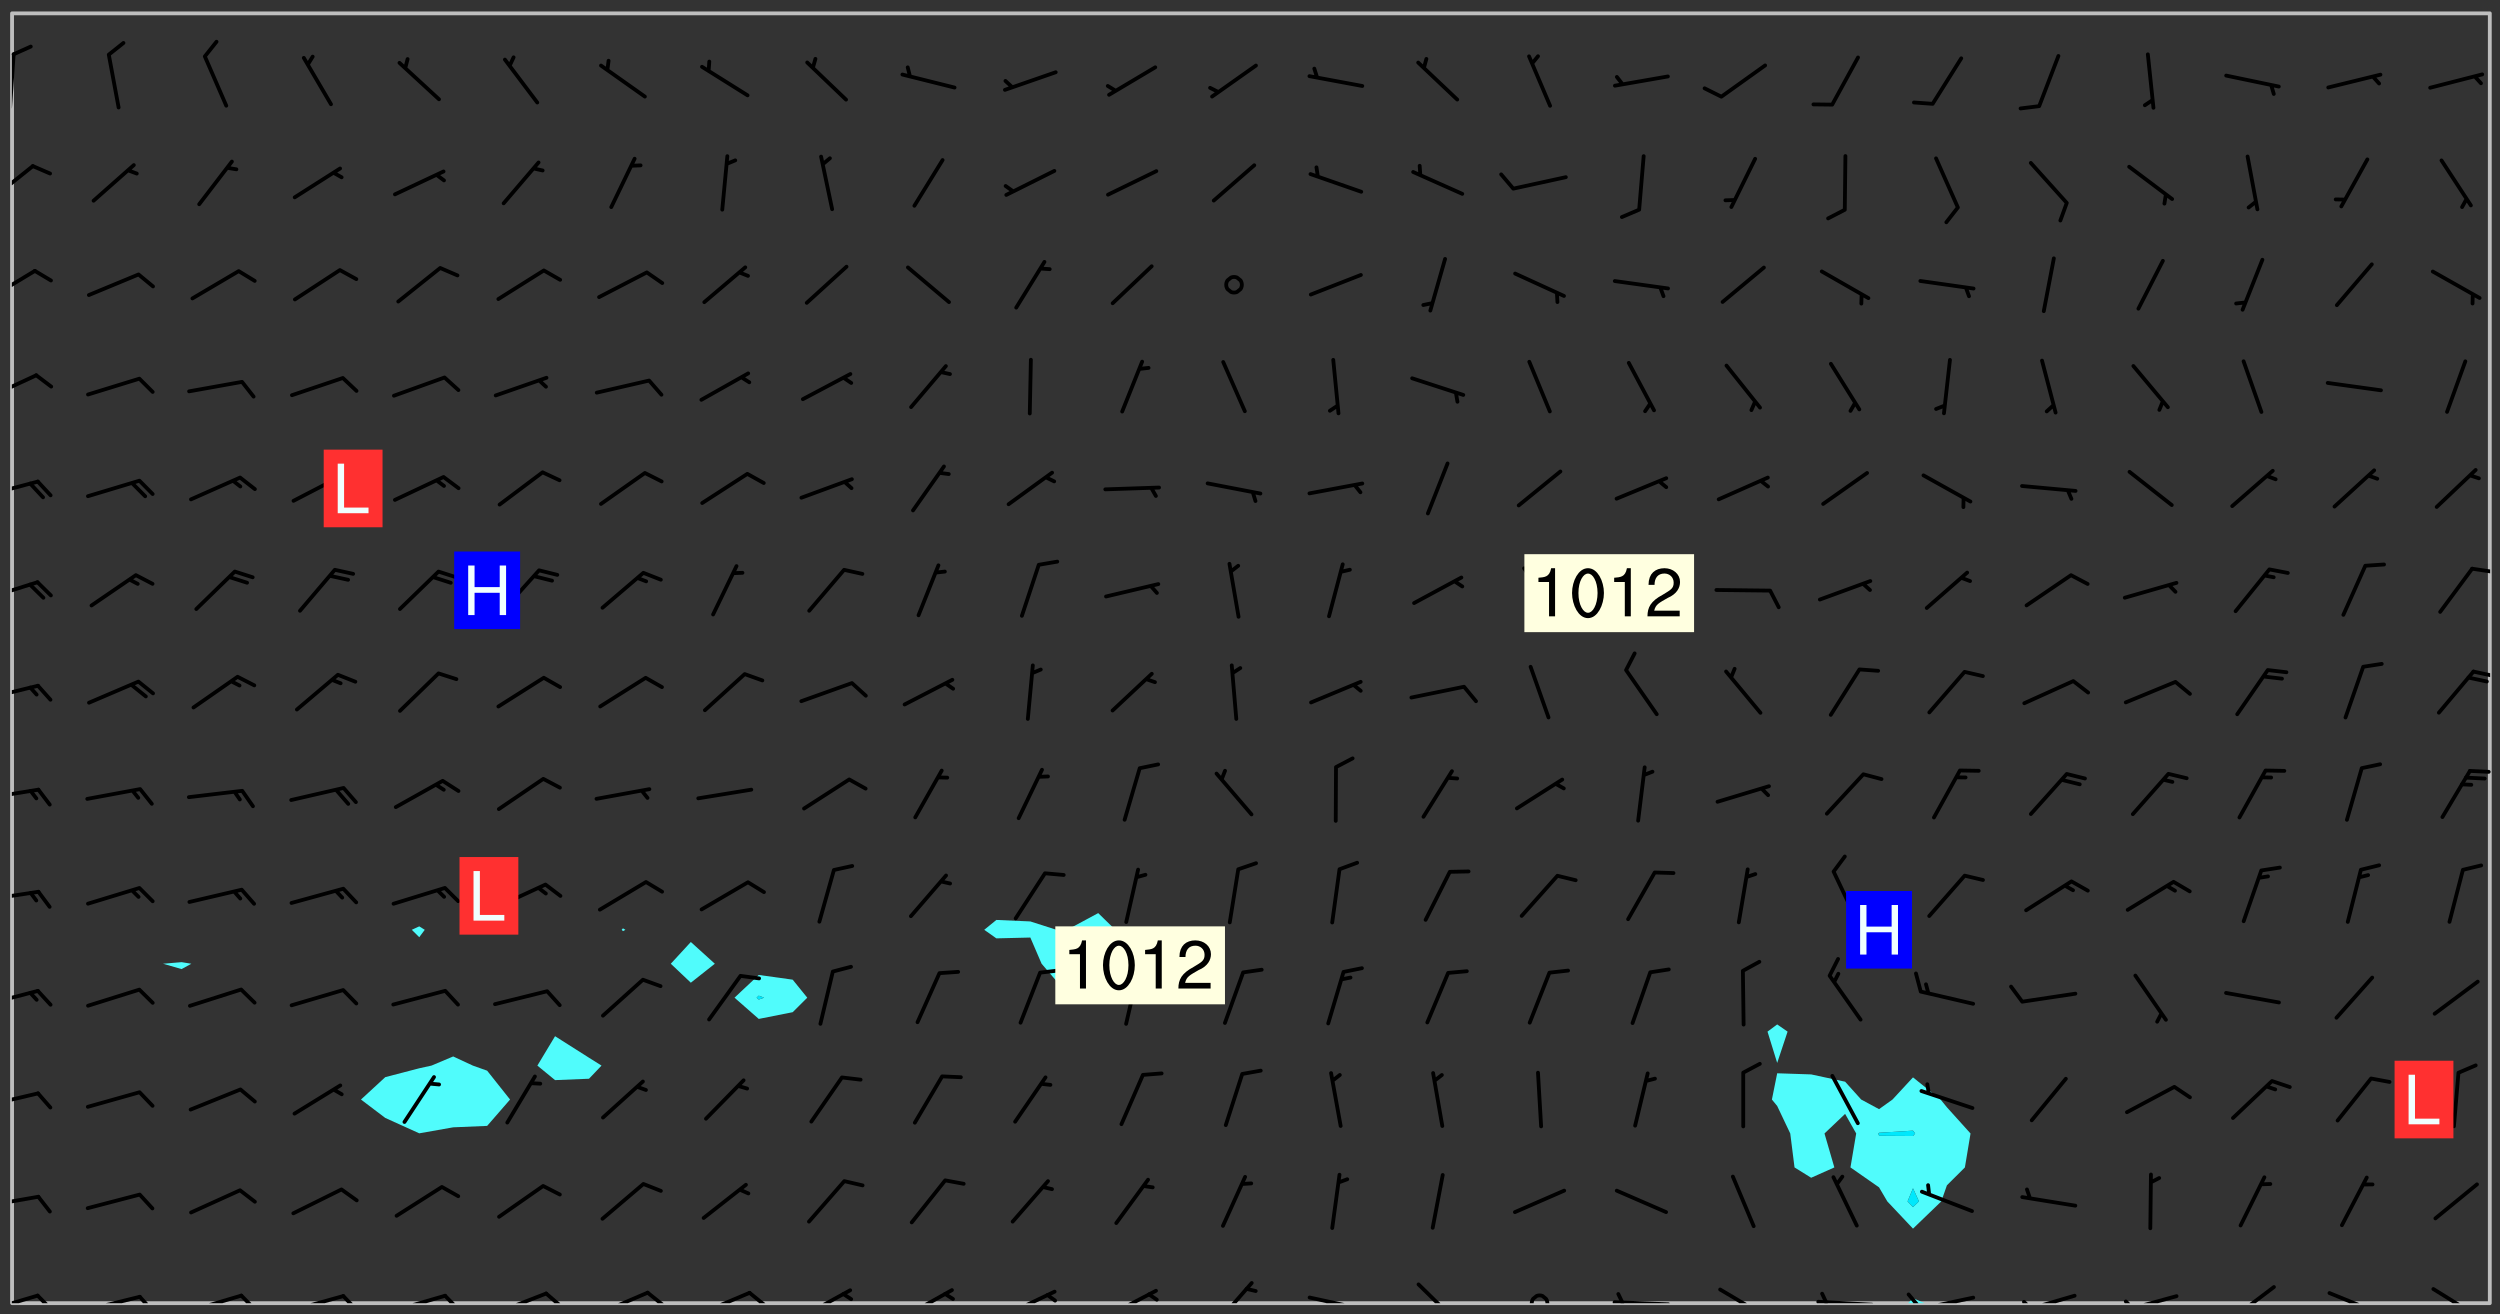 <svg xmlns="http://www.w3.org/2000/svg" role="img" xmlns:xlink="http://www.w3.org/1999/xlink" viewBox="142.45 309.95 326.84 171.84"><rect x="142.45" y="309.95" width="326.84" height="171.84" fill="#333333" stroke="none"/><defs><clipPath id="clip2"><path d="M 144 311.672 L 145 311.672 L 145 480.328 L 144 480.328 Z M 144 311.672"/></clipPath><clipPath id="clip3"><path d="M 144 311.672 L 468 311.672 L 468 480.328 L 144 480.328 Z M 144 311.672"/></clipPath><clipPath id="clip4"><path d="M 391 479 L 395 479 L 395 480.328 L 391 480.328 Z M 391 479"/></clipPath><clipPath id="clip5"><path d="M 467 311.672 L 468 311.672 L 468 480.328 L 467 480.328 Z M 467 311.672"/></clipPath><clipPath id="clip6"><path d="M 144 479 L 148 479 L 148 480.328 L 144 480.328 Z M 144 479"/></clipPath><clipPath id="clip7"><path d="M 147 479 L 150 479 L 150 480.328 L 147 480.328 Z M 147 479"/></clipPath><clipPath id="clip8"><path d="M 153 479 L 161 479 L 161 480.328 L 153 480.328 Z M 153 479"/></clipPath><clipPath id="clip9"><path d="M 160 479 L 163 479 L 163 480.328 L 160 480.328 Z M 160 479"/></clipPath><clipPath id="clip10"><path d="M 167 479 L 175 479 L 175 480.328 L 167 480.328 Z M 167 479"/></clipPath><clipPath id="clip11"><path d="M 173 479 L 176 479 L 176 480.328 L 173 480.328 Z M 173 479"/></clipPath><clipPath id="clip12"><path d="M 180 479 L 188 479 L 188 480.328 L 180 480.328 Z M 180 479"/></clipPath><clipPath id="clip13"><path d="M 187 479 L 190 479 L 190 480.328 L 187 480.328 Z M 187 479"/></clipPath><clipPath id="clip14"><path d="M 193 479 L 201 479 L 201 480.328 L 193 480.328 Z M 193 479"/></clipPath><clipPath id="clip15"><path d="M 200 479 L 203 479 L 203 480.328 L 200 480.328 Z M 200 479"/></clipPath><clipPath id="clip16"><path d="M 207 478 L 215 478 L 215 480.328 L 207 480.328 Z M 207 478"/></clipPath><clipPath id="clip17"><path d="M 213 478 L 216 478 L 216 480.328 L 213 480.328 Z M 213 478"/></clipPath><clipPath id="clip18"><path d="M 220 478 L 228 478 L 228 480.328 L 220 480.328 Z M 220 478"/></clipPath><clipPath id="clip19"><path d="M 226 478 L 230 478 L 230 480.328 L 226 480.328 Z M 226 478"/></clipPath><clipPath id="clip20"><path d="M 233 478 L 241 478 L 241 480.328 L 233 480.328 Z M 233 478"/></clipPath><clipPath id="clip21"><path d="M 240 478 L 243 478 L 243 480.328 L 240 480.328 Z M 240 478"/></clipPath><clipPath id="clip22"><path d="M 247 478 L 254 478 L 254 480.328 L 247 480.328 Z M 247 478"/></clipPath><clipPath id="clip23"><path d="M 252 478 L 254 478 L 254 480.328 L 252 480.328 Z M 252 478"/></clipPath><clipPath id="clip24"><path d="M 260 478 L 268 478 L 268 480.328 L 260 480.328 Z M 260 478"/></clipPath><clipPath id="clip25"><path d="M 265 478 L 268 478 L 268 480.328 L 265 480.328 Z M 265 478"/></clipPath><clipPath id="clip26"><path d="M 273 478 L 281 478 L 281 480.328 L 273 480.328 Z M 273 478"/></clipPath><clipPath id="clip27"><path d="M 279 479 L 281 479 L 281 480.328 L 279 480.328 Z M 279 479"/></clipPath><clipPath id="clip28"><path d="M 287 478 L 294 478 L 294 480.328 L 287 480.328 Z M 287 478"/></clipPath><clipPath id="clip29"><path d="M 292 478 L 294 478 L 294 480.328 L 292 480.328 Z M 292 478"/></clipPath><clipPath id="clip30"><path d="M 301 477 L 307 477 L 307 480.328 L 301 480.328 Z M 301 477"/></clipPath><clipPath id="clip31"><path d="M 313 479 L 321 479 L 321 480.328 L 313 480.328 Z M 313 479"/></clipPath><clipPath id="clip32"><path d="M 327 477 L 334 477 L 334 480.328 L 327 480.328 Z M 327 477"/></clipPath><clipPath id="clip33"><path d="M 342 479 L 345 479 L 345 480.328 L 342 480.328 Z M 342 479"/></clipPath><clipPath id="clip34"><path d="M 353 479 L 361 479 L 361 480.328 L 353 480.328 Z M 353 479"/></clipPath><clipPath id="clip35"><path d="M 353 478 L 355 478 L 355 480.328 L 353 480.328 Z M 353 478"/></clipPath><clipPath id="clip36"><path d="M 367 478 L 374 478 L 374 480.328 L 367 480.328 Z M 367 478"/></clipPath><clipPath id="clip37"><path d="M 379 479 L 388 479 L 388 480.328 L 379 480.328 Z M 379 479"/></clipPath><clipPath id="clip38"><path d="M 380 478 L 382 478 L 382 480.328 L 380 480.328 Z M 380 478"/></clipPath><clipPath id="clip39"><path d="M 393 479 L 401 479 L 401 480.328 L 393 480.328 Z M 393 479"/></clipPath><clipPath id="clip40"><path d="M 391 478 L 394 478 L 394 480.328 L 391 480.328 Z M 391 478"/></clipPath><clipPath id="clip41"><path d="M 406 479 L 414 479 L 414 480.328 L 406 480.328 Z M 406 479"/></clipPath><clipPath id="clip42"><path d="M 406 479 L 409 479 L 409 480.328 L 406 480.328 Z M 406 479"/></clipPath><clipPath id="clip43"><path d="M 419 479 L 428 479 L 428 480.328 L 419 480.328 Z M 419 479"/></clipPath><clipPath id="clip44"><path d="M 420 479 L 422 479 L 422 480.328 L 420 480.328 Z M 420 479"/></clipPath><clipPath id="clip45"><path d="M 433 477 L 440 477 L 440 480.328 L 433 480.328 Z M 433 477"/></clipPath><clipPath id="clip46"><path d="M 446 478 L 454 478 L 454 480.328 L 446 480.328 Z M 446 478"/></clipPath><clipPath id="clip47"><path d="M 460 478 L 467 478 L 467 480.328 L 460 480.328 Z M 460 478"/></clipPath><clipPath id="clip48"><path d="M 144 466 L 148 466 L 148 468 L 144 468 Z M 144 466"/></clipPath><clipPath id="clip49"><path d="M 144 452 L 148 452 L 148 455 L 144 455 Z M 144 452"/></clipPath><clipPath id="clip50"><path d="M 144 439 L 148 439 L 148 442 L 144 442 Z M 144 439"/></clipPath><clipPath id="clip51"><path d="M 144 426 L 148 426 L 148 428 L 144 428 Z M 144 426"/></clipPath><clipPath id="clip52"><path d="M 144 412 L 148 412 L 148 415 L 144 415 Z M 144 412"/></clipPath><clipPath id="clip53"><path d="M 465 410 L 468 410 L 468 412 L 465 412 Z M 465 410"/></clipPath><clipPath id="clip54"><path d="M 144 399 L 148 399 L 148 402 L 144 402 Z M 144 399"/></clipPath><clipPath id="clip55"><path d="M 465 397 L 468 397 L 468 399 L 465 399 Z M 465 397"/></clipPath><clipPath id="clip56"><path d="M 144 385 L 148 385 L 148 389 L 144 389 Z M 144 385"/></clipPath><clipPath id="clip57"><path d="M 465 384 L 468 384 L 468 385 L 465 385 Z M 465 384"/></clipPath><clipPath id="clip58"><path d="M 144 372 L 148 372 L 148 375 L 144 375 Z M 144 372"/></clipPath><clipPath id="clip59"><path d="M 144 358 L 148 358 L 148 363 L 144 363 Z M 144 358"/></clipPath><clipPath id="clip60"><path d="M 144 345 L 148 345 L 148 350 L 144 350 Z M 144 345"/></clipPath><clipPath id="clip61"><path d="M 144 331 L 147 331 L 147 337 L 144 337 Z M 144 331"/></clipPath><clipPath id="clip62"><path d="M 144 316 L 145 316 L 145 325 L 144 325 Z M 144 316"/></clipPath><clipPath id="clip63"><path d="M 144 315 L 147 315 L 147 318 L 144 318 Z M 144 315"/></clipPath><g id="surface1319" clip-path="url(#clip1)"><path fill="#fff" fill-opacity="0" fill-rule="evenodd" d="M 0 0 L 1000 0 L 1000 1000 L 0 1000 Z M 0 0"/><path fill="#d3d3d3" fill-opacity="0" fill-rule="evenodd" d="M162.152 355.867L161.918 356.16 161.977 356.395 162.094 356.566 162.27 356.801 162.562 357.148 162.676 357.207 162.793 357.035 162.852 356.801 163.027 356.625 163.492 356.449 164.191 356.449 164.426 356.742 164.715 357.559 164.773 357.734 164.949 357.965 165.301 358.199 166 358.898 166.172 359.074 166.406 359.422 166.641 359.832 166.93 360.414 167.34 360.879 167.57 361.113 167.805 361.289 167.922 361.52 168.098 361.812 168.27 362.977 168.27 363.211 168.328 363.5 168.387 363.617 168.504 363.734 168.852 364.145 168.969 364.316 169.145 364.492 169.32 364.727 169.438 364.898 169.609 365.25 169.668 365.484 169.902 365.891 170.137 365.832 169.961 366.008 169.902 366.938 169.32 366.938 169.086 366.824 168.738 366.938 168.621 367.055 168.562 367.348 168.504 367.523 168.387 367.695 167.922 367.988 167.863 368.223 167.805 368.336 167.805 368.98 167.863 369.152 167.863 369.562 167.922 369.621 167.922 370.027 167.98 370.434 168.098 370.609 168.156 370.668 168.387 371.309 168.328 371.602 168.328 372.301 168.27 372.883 168.27 373.117 168.211 373.348 168.156 373.699 168.156 375.621 168.211 375.738 168.637 375.738 168.27 375.855 168.246 376.207 169.137 377.375 170.879 377.914 172.219 378.273 172.219 378.812 172.309 379.621 172.844 380.336 174.363 380.605 175.254 380.52 175.344 381.684 175.879 381.863 177.039 381.684 179.094 380.699 180.254 380.336 182.133 380.16 183.828 379.98 183.648 380.699 182.133 380.785 180.883 380.875 180.078 381.145 179.004 381.953 179.273 382.672 179.809 383.57 179.629 384.195 179.363 385.004 179.629 386.082 180.254 386.98 181.059 387.16 182.309 386.98 182.043 387.703 182.141 388.207 182.195 388.5 182.195 388.672 182.254 388.965 182.254 389.371 182.43 389.488 182.781 389.605 183.188 389.605 183.48 389.43 183.594 389.312 183.652 389.195 183.77 388.965 183.828 388.789 184.18 388.324 184.41 388.148 184.586 388.09 184.762 388.148 184.82 388.324 184.938 389.312 184.992 389.781 185.051 389.953 185.168 390.188 185.344 390.246 186.16 390.305 186.449 390.305 186.566 390.539 186.625 390.945 186.684 391.297 186.684 392.402 186.801 392.695 186.918 393.043 187.207 393.742 187.383 394.094 187.965 394.848 188.316 395.023 188.488 395.082 188.957 395.316 189.598 395.781 189.945 396.016 190.238 396.191 190.531 396.246 190.762 396.309 191.578 396.656 191.871 396.832 191.984 397.004 192.336 397.355 192.453 397.531 192.977 398.172 192.977 398.461 193.035 398.812 193.035 399.16 193.094 399.512 193.152 399.801 193.27 399.859 193.441 399.918 193.617 399.918 194.199 400.152 194.375 400.27 194.551 400.559 194.727 400.793 194.84 401.027 195.133 401.258 195.25 401.375 195.25 401.785 195.309 401.84 195.598 402.074 195.832 402.191 195.891 402.309 196.008 402.48 196.066 402.598 196.297 402.832 196.355 403.008 196.59 403.066 196.707 403.125 196.59 403.238 196.531 403.355 196.531 403.473 196.414 403.766 196.297 404.055 196.297 404.637 196.473 404.754 196.59 404.812 196.648 404.93 196.766 405.047 196.879 405.105 197.055 405.453 197.113 405.805 197.172 406.211 197.172 406.387 197.113 406.562 196.996 407.262 196.996 407.434 197.113 407.609 197.406 407.902 197.812 407.902 197.988 408.02 198.105 408.191 198.223 408.484 198.223 408.719 197.695 408.719 197.465 408.484 197.23 408.484 197.055 408.543 196.996 409.242 197.055 409.59 197.172 409.766 197.348 410.176 197.465 410.406 197.754 410.875 197.93 410.93 198.453 410.93 198.688 410.988 199.445 411.629 199.504 411.922 199.504 412.156 199.562 412.215 199.793 412.562 199.793 412.914 199.676 413.086 199.676 413.379 199.969 413.668 200.262 413.844 200.434 413.902 200.727 414.078 201.02 414.195 201.602 414.602 201.891 414.836 202.184 415.012 202.402 415.172 202.418 415.184 202.648 415.359 203.289 415.883 203.465 416.117 203.582 416.293 203.758 416.469 203.871 416.641 203.871 417.281 203.988 417.457 204.457 417.574 205.039 417.691 205.273 417.75 205.504 417.863 205.797 417.98 205.91 418.039 206.496 418.391 206.785 418.562 206.961 418.625 207.137 418.68 207.312 418.738 208.012 419.09 208.301 419.266 208.535 419.32 208.824 419.496 209.059 419.613 209.699 420.02 209.992 420.137 210.164 420.195 210.398 420.254 210.809 420.312 211.039 420.371 211.273 420.488 211.332 420.66 210.922 420.836 211.391 420.895 211.449 421.188 211.562 421.422 211.738 421.477 211.973 421.535 212.148 421.594 212.555 421.711 213.195 421.945 213.312 422.117 213.371 422.352 213.371 422.527 213.312 422.645 213.254 423.051 213.488 423.285 213.605 423.344 213.953 423.461 214.594 423.691 214.77 423.809 215.059 423.926 215.234 424.102 215.469 424.566 216.051 425.672 216.227 425.848 216.574 426.023 216.75 426.141 217.102 426.258 218.148 426.781 218.383 426.84 218.848 426.953 219.141 427.012 219.605 427.188 220.363 427.77 220.598 428.004 220.945 428.469 221.121 428.645 221.41 428.879 222.227 429.578 222.52 429.754 222.809 430.043 223.102 430.219 223.395 430.508 224.09 431.148 224.266 431.324 224.559 431.559 224.848 431.793 225.316 432.082 225.957 432.664 226.305 432.898 226.539 433.191 226.887 433.539 227.238 434.004 228.172 434.996 228.52 435.402 228.637 435.578 228.871 435.637 228.984 435.754 229.629 435.93 229.859 436.043 230.094 436.102 230.387 436.277 230.617 436.395 231.551 437.094 231.957 437.5 232.191 437.676 232.598 437.852 232.832 437.969 233.648 438.316 233.996 438.551 234.23 438.668 234.523 438.957 234.754 439.074 235.512 439.426 235.863 439.598 236.094 439.656 236.387 439.773 236.621 439.832 237.492 440.008 238.309 440.008 238.777 440.238 238.949 440.297 239.824 440.996 240.289 441.113 240.582 441.172 240.758 441.23 240.988 441.289 241.457 441.348 241.805 441.406 242.156 441.465 242.562 441.523 242.855 441.523 243.027 441.582 243.027 441.812 243.203 441.988 243.496 441.988 243.844 442.047 244.195 442.105 244.895 442.223 245.535 442.223 246 441.988 246.293 441.812 246.465 441.695 246.875 441.523 247.164 441.348 248.098 440.883 248.566 440.59 249.09 440.297 249.555 440.125 250.02 439.949 251.07 439.484 251.359 439.367 251.77 439.25 252.059 439.133 252.586 438.957 254.102 438.258 254.684 437.91 254.973 437.852 255.266 437.793 255.613 437.676 256.488 437.445 256.84 437.328 256.953 437.328 257.188 437.27 258.062 437.035 258.297 436.977 259.109 436.977 259.461 436.918 260.277 436.801 260.449 436.742 260.801 436.688 261.094 436.629 261.324 436.57 262.141 436.395 262.316 436.336 262.664 436.336 262.898 436.277 263.363 436.16 264.121 435.988 264.355 435.93 264.703 435.93 265.113 435.812 265.402 435.754 266.688 435.695 266.977 435.695 267.387 435.637 267.617 435.578 267.793 435.578 268.668 435.461 269.074 435.461 269.484 435.344 269.832 435.344 270.184 435.23 271.055 435.172 272.805 435.172 273.852 435.461 274.262 435.578 274.551 435.695 274.902 435.812 275.191 435.93 276.242 436.102 276.531 436.16 276.824 436.16 277.117 436.219 277.289 436.277 277.699 436.336 277.871 436.395 277.988 436.453 278.105 436.453 278.223 436.512 278.574 436.57 278.688 436.57 279.098 436.637 281.02 437.031 282.945 437.426 284.465 437.875 286.16 438.594 288.305 439.398 289.91 438.68 291.34 437.875 292.5 436.797 293.75 436.348 296.785 435.629 298.66 435.27 300.805 433.922 303.039 432.668 305.539 431.41 307.234 430.961 309.02 430.781 310.18 430.512 310.805 431.051 312.145 430.781 312.859 429.793 313.844 428.449 314.289 428.27 315.094 427.91 316.969 427.371 318.754 426.922 320.004 426.652 321.164 426.562 322.863 426.473 324.824 426.203 326.074 426.113 326.613 426.113 327.238 426.023 328.129 426.023 330.273 425.844 332.684 425.664 335.273 425.574 336.969 425.754 338.578 425.844 340.008 426.203 341.168 426.922 343.043 427.91 344.203 429.438 344.469 430.152 345.098 430.242 345.453 431.141 345.988 431.68 346.523 433.207 347.598 433.566 348.133 433.566 347.328 434.102 347.418 435.809 348.133 438.504 349.023 439.309 349.918 440.297 350.633 441.555 352.418 442.094 353.938 441.914 354.293 443.258 355.902 442.453 356.883 441.914 357.152 442.184 357.469 441.969 357.688 441.824 358.488 442.273 358.938 441.914 359.293 441.914 359.828 441.645 360.367 440.926 360.902 440.656 361.527 439.668 362.688 440.117 363.527 440.488 364.922 441.105 366.617 440.926 368.223 440.926 370.008 441.016 370.188 439.309 370.723 437.965 371.527 438.234 372.02 439.082 372.422 439.488 372.332 440.027 372.332 440.387 373.047 440.836 373.758 440.566 375.188 440.566 375.547 441.555 375.992 442.812 376.707 444.156 377.957 444.785 379.652 445.414 380.367 445.234 380.547 444.695 381.527 444.605 381.977 444.965 382.062 446.223 381.797 446.852 381.262 447.031 381.262 447.57 381.977 448.555 382.242 449.094 383.227 450.082 384.027 451.16 383.762 451.52 383.672 452.418 383.047 454.75 382.691 456.816 382.602 458.609 382.422 459.328 382.332 459.867 382.332 461.305 381.352 463.188 380.992 464.895 380.457 465.793 379.652 466.961 379.387 467.5 381.441 468.754 381.527 469.113 381.172 469.652 381.082 469.473 381.082 470.281 381.172 471.719 380.727 472.434 379.652 472.527 379.387 473.242 379.922 474.141 380.727 474.859 381.887 475.668 383.227 475.938 383.672 476.297 383.316 476.746 381.527 476.656 380.277 476.207 379.562 475.488 378.938 475.398 378.762 478.988 378.574 480.297 467.934 480.297 467.934 311.703 412.664 311.703 412.664 360.785 413.426 360.91 416.715 361.453 418.738 364.289 418.738 367.043 421.09 367.375 423.438 367.707 427.488 367.707 426.109 371.867 424.086 372.574 422.062 373.277 421.52 373.621 418.926 375.238 418.738 375.355 416.715 373.277 415.984 370.535 413.312 368.457 411.938 364.957 411.871 364.875 409.914 362.203 412.664 360.785 412.664 311.703 294.422 311.703 294.422 403.117 294.539 403.148 294.672 403.16 294.746 403.234 294.852 403.281 294.941 403.34 295.027 403.398 295.117 403.457 295.414 403.754 295.473 403.844 295.504 403.961 295.531 404.078 295.547 404.215 295.516 404.332 295.457 404.422 295.398 404.508 295.355 404.613 295.309 404.715 295.281 404.836 295.281 404.98 295.457 405.25 295.605 405.398 295.68 405.484 295.754 405.559 295.797 405.664 295.859 405.754 295.918 405.84 295.961 405.945 296.02 406.035 296.066 406.137 296.109 406.242 296.168 406.328 296.285 406.508 296.359 406.582 296.422 406.668 296.48 406.758 296.523 406.863 296.582 406.953 296.641 407.039 296.703 407.129 296.762 407.219 296.805 407.32 296.922 407.5 296.996 407.574 297.055 407.66 297.129 407.734 297.219 407.793 297.324 407.84 297.473 407.84 297.605 407.824 297.738 407.84 297.84 407.793 297.914 407.719 297.961 407.617 297.945 407.484 297.945 407.336 297.898 407.23 297.871 407.113 297.824 407.012 297.797 406.891 297.754 406.789 297.691 406.699 297.648 406.598 297.605 406.492 297.574 406.375 297.559 406.242 297.547 406.105 297.633 406.047 297.691 405.961 297.812 405.93 297.855 406.035 297.871 406.168 297.871 406.285 297.93 406.387 297.988 406.477 298.078 406.535 298.227 406.684 298.285 406.773 298.328 406.879 298.316 406.98 298.402 407.039 298.508 407.086 298.594 407.145 298.684 407.203 298.758 407.277 298.641 407.305 298.535 407.352 298.449 407.41 298.375 407.484 298.316 407.574 298.254 407.66 298.227 407.781 298.18 407.883 298.137 407.988 298.105 408.105 298.094 408.238 298.078 408.371 298.078 408.52 298.105 408.637 298.152 408.742 298.195 408.844 298.254 408.934 298.328 409.008 298.418 409.066 298.492 409.141 298.582 409.199 298.641 409.289 298.684 409.395 298.73 409.496 298.848 409.527 298.98 409.543 299.129 409.543 299.246 409.512 299.352 409.555 299.395 409.66 299.441 409.762 299.469 409.883 299.5 410 299.527 410.117 299.559 410.238 299.586 410.355 299.691 410.398 299.793 410.445 299.926 410.43 300.074 410.578 300.137 410.664 300.211 410.738 300.281 410.812 300.371 410.875 300.477 410.918 300.578 410.961 300.695 410.992 300.832 411.008 300.949 410.977 301.023 410.902 301.051 410.785 301.039 410.652 301.008 410.531 300.98 410.414 301.023 410.309 301.141 410.309 301.23 410.371 301.348 410.398 301.496 410.398 301.629 410.414 301.777 410.414 301.91 410.43 302.043 410.414 302.191 410.414 302.324 410.398 302.457 410.387 302.594 410.398 302.711 410.371 302.844 410.355 303.035 410.297 302.977 410.473 302.961 410.605 302.934 410.727 302.918 410.859 302.859 410.945 302.727 410.961 302.621 411.008 302.516 411.051 302.398 411.082 302.281 411.109 302.016 411.141 301.867 411.141 301.734 411.156 301.66 411.23 301.719 411.316 301.867 411.465 301.984 411.645 302.059 411.715 302.148 411.777 302.238 411.836 302.324 411.895 302.414 411.953 302.516 411.996 302.621 412.059 302.727 412.102 302.812 412.16 302.918 412.207 303.02 412.25 303.199 412.367 303.258 412.457 303.215 412.559 303.168 412.664 303.184 412.797 303.406 413.02 303.465 413.109 303.508 413.211 303.539 413.332 303.582 413.434 303.598 413.566 303.629 413.684 303.641 413.82 303.672 413.938 303.82 414.086 303.922 414.129 304.027 414.172 304.145 414.203 304.277 414.219 304.414 414.234 304.531 414.234 304.648 414.203 304.738 414.145 304.781 414.039 304.828 413.938 304.871 413.832 304.902 413.715 304.914 413.582 304.914 413.434 304.902 413.301 304.887 413.168 304.855 413.051 304.812 412.945 304.766 412.84 304.723 412.738 304.68 412.633 304.664 412.5 304.68 412.367 304.707 412.25 304.738 412.133 304.766 412.012 304.812 411.91 304.902 411.852 304.988 411.789 305.062 411.715 305.152 411.656 305.375 411.434 305.434 411.348 305.508 411.273 305.625 411.094 305.684 411.008 305.684 410.859 305.609 410.785 305.508 410.738 305.402 410.695 305.301 410.652 305.242 410.562 305.195 410.457 305.168 410.34 305.258 410.281 305.375 410.25 305.477 410.207 305.656 410.09 305.805 409.941 305.816 409.809 305.805 409.703 305.715 409.645 305.582 409.66 305.434 409.66 305.301 409.676 305.168 409.66 305.047 409.629 304.961 409.57 304.887 409.496 304.828 409.406 304.766 409.32 304.648 409.141 304.59 409.055 304.621 408.934 304.707 408.875 304.828 408.844 304.887 408.758 304.887 408.637 304.855 408.52 304.797 408.43 304.738 408.344 304.691 408.238 304.664 408.121 304.648 407.988 304.707 407.898 304.781 407.824 304.871 407.766 304.988 407.586 305.062 407.512 305.121 407.426 305.27 407.277 305.391 407.246 305.523 407.23 305.656 407.246 305.73 407.32 305.773 407.426 305.789 407.559 305.758 407.676 305.641 407.707 305.508 407.719 305.359 407.867 305.316 407.973 305.27 408.074 305.242 408.195 305.211 408.312 305.211 408.461 305.242 408.578 305.285 408.684 305.344 408.773 305.418 408.844 305.492 408.918 305.609 408.949 305.73 408.977 305.848 408.949 305.98 408.934 306.098 408.934 306.188 408.992 306.262 409.066 306.309 409.172 306.367 409.258 306.469 409.305 306.602 409.32 306.707 409.363 306.793 409.422 306.781 409.527 306.707 409.602 306.527 409.719 306.469 409.809 306.379 409.867 306.309 409.941 306.234 410.016 306.172 410.105 306.145 410.223 306.129 410.355 306.145 410.488 306.129 410.621 306.129 410.77 306.145 410.902 306.172 411.02 306.203 411.141 306.277 411.215 306.367 411.273 306.453 411.332 306.543 411.391 306.66 411.422 306.66 411.508 306.559 411.555 306.469 411.613 306.203 411.645 306.086 411.672 305.938 411.672 305.832 411.715 305.73 411.762 305.672 411.852 305.609 412.086 305.598 412.219 305.566 412.34 305.551 412.473 305.551 412.766 305.539 412.898 305.551 413.035 305.566 413.168 305.699 413.184 305.832 413.195 305.953 413.227 306.039 413.285 306.113 413.359 306.16 413.465 306.203 413.566 306.219 413.699 306.219 414.145 306.203 414.277 306.203 414.723 306.234 414.988 306.262 415.105 306.277 415.238 306.309 415.355 306.395 415.566 306.426 415.832 306.426 415.98 306.395 416.098 306.367 416.215 306.336 416.336 306.309 416.453 306.277 416.57 306.246 416.691 306.234 416.824 306.219 416.957 306.309 417.016 306.426 416.984 306.527 417 306.574 417.105 306.543 417.371 306.543 417.812 306.5 417.918 306.453 418.023 306.41 418.125 306.367 418.23 306.309 418.316 306.277 418.438 306.234 418.555 306.203 418.672 306.188 418.805 306.203 418.938 306.262 419.027 306.367 419.074 306.453 419.133 306.512 419.219 306.5 419.355 306.469 419.473 306.426 419.574 306.426 420.02 306.41 420.152 306.41 420.301 306.379 420.418 306.336 420.523 306.309 420.641 306.262 420.746 306.219 420.848 306.188 420.969 306.16 421.086 306.129 421.219 306.098 421.336 306.07 421.453 306.027 421.559 305.996 421.676 305.965 421.797 305.953 421.93 305.938 422.062 305.938 422.359 305.965 422.477 305.965 422.625 306.012 423.023 306.039 423.141 306.098 423.23 306.219 423.262 306.367 423.262 306.5 423.246 306.559 423.336 306.559 423.453 306.5 423.543 306.41 423.602 306.309 423.645 306.203 423.691 306.113 423.75 306.027 423.809 305.891 423.824 305.773 423.793 305.641 423.777 305.539 423.824 305.477 423.91 305.465 424.047 305.449 424.18 305.418 424.297 305.391 424.414 305.375 424.547 305.344 424.668 305.344 424.965 305.359 425.098 305.391 425.215 305.391 425.363 305.402 425.496 305.402 425.645 305.375 425.762 305.328 425.863 305.301 425.984 305.27 426.102 305.211 426.191 305.137 426.266 305.035 426.309 304.93 426.355 304.812 426.383 304.691 426.414 304.59 426.367 304.648 426.281 304.754 426.234 304.781 426.117 304.812 426 304.84 425.879 304.871 425.762 304.871 425.613 304.887 425.48 304.855 425.363 304.812 425.258 304.707 425.273 304.633 425.348 304.531 425.391 304.441 425.453 304.367 425.527 304.324 425.629 304.309 425.762 304.277 425.879 304.25 426 304.219 426.117 304.191 426.234 304.16 426.355 304.133 426.473 304.102 426.59 304.059 426.695 303.969 426.754 303.879 426.754 303.762 426.723 303.73 426.637 303.746 426.5 303.715 426.383 303.715 426.234 303.703 426.102 303.703 425.953 303.641 425.719 303.613 425.598 303.57 425.496 303.523 425.391 303.465 425.305 303.406 425.215 303.363 425.109 303.301 425.023 303.152 424.875 303.082 424.801 302.977 424.754 302.871 424.711 302.77 424.668 302.473 424.371 302.383 424.297 302.297 424.238 302.191 424.195 302.102 424.133 302.016 424.074 301.91 424.031 301.82 423.973 301.734 423.91 301.66 423.84 301.555 423.793 301.469 423.734 301.363 423.691 301.273 423.629 301.172 423.586 301.066 423.543 300.98 423.484 300.875 423.438 300.77 423.395 300.668 423.348 300.578 423.289 300.477 423.246 300.371 423.203 300.281 423.141 300.164 423.113 300.031 423.098 299.898 423.113 299.75 423.113 299.617 423.129 299.5 423.098 299.41 423.039 299.336 422.965 299.246 422.906 299.145 422.859 298.996 422.859 298.875 422.832 298.773 422.789 298.699 422.715 298.582 422.535 298.492 422.477 298.391 422.434 298.301 422.371 298.195 422.328 298.105 422.27 298.02 422.211 297.914 422.164 297.855 422.078 297.797 421.988 297.754 421.883 297.707 421.781 297.633 421.707 297.547 421.648 297.473 421.574 297.383 421.516 297.16 421.293 297.117 421.188 297.086 420.922 297.191 420.879 297.336 420.879 297.441 420.922 297.516 420.996 297.605 421.055 297.691 421.113 297.797 421.16 297.887 421.219 298.035 421.367 298.105 421.441 298.254 421.59 298.316 421.676 298.391 421.75 298.477 421.809 298.551 421.883 298.641 421.945 298.73 422.004 298.816 422.062 299.086 422.238 299.188 422.285 299.293 422.328 299.395 422.371 299.441 422.297 299.5 422.211 299.574 422.137 299.645 422.062 299.75 422.105 299.824 422.18 299.883 422.27 299.926 422.371 299.973 422.477 300.016 422.582 300.137 422.609 300.254 422.582 300.328 422.492 300.371 422.387 300.43 422.297 300.504 422.223 300.609 422.18 300.727 422.152 300.859 422.164 300.949 422.223 301.098 422.371 301.156 422.461 301.199 422.566 301.246 422.668 301.289 422.773 301.332 422.875 301.438 422.922 301.543 422.965 301.676 422.98 301.762 422.922 301.82 422.832 301.895 422.758 302 422.715 302.117 422.742 302.223 422.789 302.324 422.832 302.43 422.875 302.531 422.922 302.711 423.039 302.711 423.156 302.695 423.289 302.711 423.422 302.727 423.559 302.785 423.645 302.887 423.691 303.008 423.719 303.125 423.75 303.273 423.75 303.391 423.719 303.449 423.629 303.629 423.512 303.688 423.422 303.762 423.348 303.82 423.262 303.938 423.082 304.117 422.965 304.234 422.996 304.324 423.055 304.367 423.129 304.352 423.262 304.352 423.379 304.441 423.438 304.59 423.438 304.723 423.422 304.855 423.41 305.121 423.379 305.227 423.336 305.344 423.305 305.465 423.277 305.539 423.203 305.609 423.129 305.672 423.039 305.656 422.934 305.609 422.832 305.508 422.789 305.402 422.773 305.285 422.801 305.02 422.832 304.871 422.832 304.797 422.758 304.707 422.699 304.59 422.668 304.473 422.641 304.34 422.625 304.191 422.625 304.059 422.641 303.762 422.641 303.656 422.594 303.508 422.445 303.465 422.344 303.406 422.254 303.629 422.031 303.715 421.973 303.82 421.93 303.938 421.898 304.07 421.883 304.203 421.898 304.34 421.914 304.441 421.957 304.574 421.945 304.664 421.883 304.766 421.84 304.828 421.75 304.781 421.648 304.691 421.59 304.574 421.559 304.473 421.516 304.414 421.426 304.352 421.336 304.352 421.219 304.367 421.086 304.473 421.039 304.547 420.969 304.547 420.848 304.457 420.789 304.426 420.672 304.516 420.613 304.59 420.539 304.633 420.434 304.691 420.344 304.738 420.242 304.754 420.109 304.754 419.961 304.707 419.855 304.664 419.754 304.574 419.695 304.441 419.68 304.34 419.637 304.203 419.621 304.086 419.59 303.641 419.59 303.508 419.574 303.375 419.562 303.242 419.547 303.125 419.516 302.977 419.516 302.844 419.5 302.711 419.488 302.445 419.457 302.324 419.414 302.238 419.355 302.164 419.281 302.164 419.133 302.176 419 302.281 418.953 302.383 418.91 302.516 418.895 302.668 418.895 302.801 418.879 303.094 418.879 303.215 418.91 303.316 418.953 303.406 419.012 303.641 419.074 303.762 419.027 303.852 418.969 303.953 418.926 304.086 418.91 304.191 418.953 304.293 419 304.426 419.012 304.547 418.984 304.691 418.984 304.812 418.953 304.93 418.926 305.035 418.879 305.109 418.805 305.195 418.746 305.344 418.598 305.402 418.512 305.449 418.406 305.477 418.289 305.492 418.184 305.391 418.141 305.301 418.082 305.184 418.051 305.078 418.008 304.988 417.945 304.914 417.859 304.84 417.785 304.738 417.742 304.633 417.695 304.531 417.652 304.473 417.562 304.426 417.461 304.34 417.25 304.277 417.164 304.219 417.074 304.145 417 304.059 416.941 303.789 416.941 303.672 416.973 303.582 417.031 303.48 417.074 303.348 417.09 303.242 417.074 303.215 416.957 303.152 416.867 303.035 416.836 302.934 416.793 302.785 416.645 302.754 416.527 302.738 416.422 302.812 416.348 302.992 416.23 303.109 416.203 303.227 416.172 303.363 416.188 303.465 416.23 303.57 416.273 303.672 416.32 303.777 416.363 303.895 416.395 304.027 416.41 304.145 416.438 304.277 416.453 304.383 416.438 304.473 416.379 304.398 416.305 304.293 416.262 304.219 416.188 304.145 416.098 303.996 415.949 303.91 415.891 303.82 415.832 303.746 415.758 303.656 415.699 303.555 415.652 303.434 415.625 303.332 415.578 303.227 415.535 303.109 415.504 303.008 415.461 302.887 415.43 302.738 415.43 302.621 415.461 302.516 415.504 302.43 415.566 302.25 415.684 302.164 415.742 302.074 415.801 301.969 415.848 301.883 415.906 301.777 415.949 301.676 415.992 301.57 416.039 301.496 416.113 301.438 416.203 301.379 416.289 301.332 416.395 301.273 416.48 301.199 416.555 301.066 416.543 300.949 416.512 300.832 416.512 300.758 416.586 300.668 416.645 300.594 416.719 300.504 416.777 300.418 416.836 300.312 416.883 300.211 416.926 300.074 416.941 299.973 416.898 299.824 416.75 299.719 416.703 299.633 416.703 299.527 416.75 299.426 416.793 299.305 416.824 299.188 416.793 299.113 416.719 299.113 416.602 299.145 416.48 299.219 416.41 299.277 416.32 299.352 416.246 299.469 416.215 299.574 416.172 299.867 416.172 300 416.156 300.137 416.141 300.238 416.098 300.328 416.039 300.43 415.992 300.52 415.934 300.652 415.922 300.742 415.98 300.875 415.992 300.965 415.934 301.051 415.875 301.156 415.832 301.246 415.773 301.332 415.711 301.422 415.652 301.57 415.504 301.629 415.418 301.688 415.328 301.793 415.285 301.926 415.27 302.043 415.297 302.164 415.328 302.223 415.27 302.281 415.18 302.312 414.914 302.34 414.797 302.445 414.809 302.578 414.824 302.68 414.781 302.77 414.723 302.828 414.633 302.902 414.559 302.961 414.469 303.008 414.367 303.02 414.234 303.008 414.102 302.961 413.996 302.812 413.848 302.754 413.758 302.695 413.672 302.652 413.566 302.652 413.121 302.668 412.988 302.668 412.84 302.68 412.707 302.621 412.648 302.531 412.707 302.43 412.664 302.25 412.547 302.164 412.488 302.102 412.398 302.043 412.309 301.969 412.234 301.883 412.176 301.762 412.207 301.66 412.219 301.555 412.266 301.469 412.324 301.363 412.367 301.215 412.516 301.125 412.574 301.039 412.633 300.949 412.695 300.844 412.738 300.711 412.754 300.711 412.633 300.816 412.59 300.934 412.559 301.008 412.488 301.051 412.383 301.051 412.234 301.023 412.117 300.875 411.969 300.742 411.953 300.594 411.953 300.477 411.984 300.371 412.027 300.27 412.07 300.18 412.133 300.062 412.16 299.988 412.086 300 411.953 299.957 411.852 299.914 411.746 299.824 411.688 299.707 411.715 299.586 411.746 299.469 411.777 299.367 411.82 299.246 411.852 299.145 411.895 299.039 411.938 298.949 411.996 298.848 412.012 298.848 411.895 298.863 411.762 298.805 411.672 298.73 411.715 298.582 411.863 298.523 411.953 298.449 412.027 298.402 412.133 298.359 412.234 298.285 412.309 298.227 412.398 298.152 412.473 298.094 412.559 298.02 412.633 297.93 412.695 297.855 412.766 297.781 412.84 297.68 412.855 297.547 412.871 297.441 412.828 297.441 412.707 297.59 412.559 297.633 412.457 297.691 412.367 297.738 412.266 297.781 412.16 297.84 412.07 297.871 411.953 297.914 411.852 297.945 411.73 297.973 411.613 298.02 411.508 298.062 411.406 298.105 411.301 298.18 411.23 298.27 411.168 298.359 411.109 298.461 411.066 298.758 411.066 299.023 411.035 299.129 410.992 299.055 410.918 298.938 410.887 298.832 410.844 298.742 410.785 298.641 410.738 298.551 410.68 298.449 410.637 298.344 410.594 298.254 410.531 298.168 410.473 298.062 410.43 297.961 410.387 297.84 410.355 297.723 410.324 297.621 410.281 297.5 410.25 297.398 410.207 297.309 410.148 297.266 410.043 297.25 409.91 297.352 409.867 297.484 409.852 297.621 409.867 297.754 409.852 297.855 409.809 297.914 409.719 297.93 409.613 297.84 409.555 297.766 409.48 297.664 409.438 297.574 409.379 297.426 409.23 297.383 409.125 297.367 408.992 297.367 408.699 297.309 408.609 297.219 408.551 297.145 408.477 297.102 408.371 297.07 408.254 297.012 408.164 296.938 408.09 296.82 408.062 296.746 407.988 296.656 407.93 296.566 407.867 296.48 407.809 296.406 407.734 296.348 407.648 296.301 407.543 296.215 407.484 296.066 407.336 295.871 407.277 295.738 407.293 295.637 407.336 295.562 407.41 295.516 407.512 295.473 407.617 295.414 407.707 295.355 407.793 295.059 408.09 294.969 408.148 294.883 408.148 294.82 408.062 294.777 407.957 294.809 407.84 294.867 407.75 294.895 407.633 294.883 407.5 294.793 407.438 294.688 407.484 294.57 407.512 294.453 407.543 294.184 407.719 294.082 407.766 293.965 407.793 293.859 407.84 293.77 407.898 293.668 407.941 293.609 407.855 293.562 407.75 293.578 407.617 293.625 407.512 293.695 407.438 293.77 407.367 293.828 407.277 293.828 407.129 293.785 407.023 293.547 407.023 293.445 407.07 293.414 407.188 293.387 407.305 293.355 407.426 293.281 407.469 293.148 407.484 293.074 407.438 293.031 407.336 292.988 407.23 292.941 407.129 292.898 407.023 292.777 407.055 292.676 407.098 292.543 407.113 292.426 407.145 292.32 407.188 292.23 407.246 292.129 407.293 292.008 407.32 291.875 407.336 291.773 407.293 291.715 407.203 291.668 407.098 291.625 406.996 291.582 406.891 291.582 406.773 291.641 406.684 291.727 406.625 291.906 406.508 292.008 406.461 292.113 406.418 292.219 406.359 292.32 406.316 292.41 406.254 292.512 406.211 292.617 406.152 292.719 406.105 292.809 406.047 292.914 406.004 293.016 405.961 293.105 405.898 293.207 405.855 293.344 405.84 293.461 405.871 293.562 405.914 293.684 405.945 293.785 405.988 293.891 406.035 293.992 406.078 294.098 406.121 294.199 406.168 294.305 406.211 294.406 406.254 294.512 406.301 294.598 406.359 294.703 406.402 294.82 406.434 294.926 406.477 295.027 406.523 295.117 406.582 295.223 406.625 295.324 406.668 295.43 406.715 295.547 406.742 295.648 406.789 295.77 406.816 295.918 406.816 296.004 406.758 296.02 406.656 296.078 406.566 296.051 406.449 295.977 406.375 295.859 406.195 295.785 406.121 295.695 406.047 295.516 405.93 295.43 405.871 295.324 405.828 295.223 405.781 294.953 405.605 294.895 405.516 294.82 405.441 294.762 405.352 294.719 405.25 294.688 405.133 294.672 404.996 294.672 404.434 294.66 404.301 294.645 404.168 294.613 404.051 294.598 403.918 294.586 403.785 294.555 403.664 294.332 403.441 294.273 403.355 294.258 403.25 294.289 403.133 294.422 403.117 294.422 311.703 172.992 311.703 172.992 313.156 172.934 313.391 172.582 314.441 172.41 314.965 172.293 315.312 172.117 315.723 172 315.895 171.766 316.188 171.535 316.246 171.184 316.246 171.066 316.305 170.836 316.711 170.836 317.004 170.953 317.18 171.184 317.41 171.301 317.645 171.941 318.402 172.234 318.867 172.41 319.102 172.641 319.453 172.875 319.801 173.516 320.617 173.691 321.082 173.863 321.492 173.98 322.188 174.156 322.656 174.273 324.055 174.332 324.52 174.332 325.395 174.449 326.441 174.449 331.223 174.391 331.688 174.039 332.969 173.863 333.492 173.75 333.902 173.398 334.832 172.934 336 172.699 336.582 172.582 336.758 172.41 337.105 172.234 337.512 171.883 338.328 171.824 338.621 171.711 338.914 171.594 339.203 171.535 339.379 171.418 340.254 171.359 340.66 171.301 340.777 171.242 340.953 171.184 341.125 170.953 341.652 170.836 341.824 170.836 342.059 170.719 342.293 170.66 342.465 170.484 343.051 170.484 343.34 170.426 343.516 170.426 343.809 170.367 343.922 170.309 344.449 170.309 344.621 170.254 344.855 170.254 347.477 170.078 348.293 169.961 348.469 169.785 348.703 169.668 348.875 169.555 349.109 168.969 350.043 168.738 350.332 168.445 350.797 168.27 351.031 167.98 351.383 167.629 352.082 167.516 352.312 167.34 352.723 167.164 352.953 166.758 353.48 165.941 354.18 165.648 354.352 165.359 354.586 165.184 354.703 165.008 354.879 164.484 355.285 163.957 355.461 163.785 355.637 163.551 355.691 162.91 355.867 162.152 355.867M174.363 386.891L173.289 387.34 173.648 388.234 174.898 387.52 175.344 386.98 174.363 386.891"/><path fill="#d3d3d3" fill-opacity="0" fill-rule="evenodd" d="M201.508 416.598L200.613 416.598 201.062 417.227 202.043 417.586 202.848 417.496 203.293 416.508 203.117 416.598 202.402 416.242 201.508 416.598M356.129 475.668L356.07 475.145 356.07 474.852 356.184 474.559 356.242 474.328 356.711 473.859 356.824 473.859 356.941 473.746 357.059 473.688 357.234 473.688 357.469 473.629 357.816 473.629 358.051 473.688 358.168 473.746 358.398 473.918 358.457 474.094 358.574 474.676 358.574 474.969 358.457 475.145 358.285 475.434 358.109 475.609 357.582 476.133 357.352 476.367 357.234 476.426 357.059 476.426 356.941 476.367 356.535 476.074 356.359 475.957 356.242 475.898 356.184 475.785 356.129 475.668M362.77 464.711L362.711 464.539 362.711 463.43 362.77 463.258 362.945 463.199 363.117 463.141 363.293 463.141 363.527 463.082 363.645 463.141 363.703 463.84 363.645 464.012 363.527 464.188 363.41 464.246 363.176 464.77 363.062 464.828 362.828 464.828 362.77 464.711M372.383 450.32L372.266 450.145 372.266 449.445 372.559 448.57 372.676 448.398 372.852 448.047 372.965 447.816 373.082 447.523 373.434 446.766 373.551 446.535 373.723 446.301 373.898 446.301 374.016 446.242 374.656 446.242 374.773 446.301 375.008 446.535 375.18 446.648 375.531 446.941 375.648 447.059 375.762 447.234 375.762 447.348 375.879 447.406 375.996 447.523 375.996 448.223 375.938 448.398 375.938 448.629 375.879 448.805 375.531 449.855 375.414 450.086 375.297 450.32 375.18 450.379 374.949 450.613 374.309 450.902 373.434 450.902 373.023 450.785 372.383 450.32"/><path fill="none" stroke="#bebebe" stroke-linecap="round" stroke-linejoin="round" stroke-miterlimit="10" stroke-width=".5" d="M 431.957 354.305 L 108.027 354.305 L 108.027 185.68 L 431.957 185.68 L 431.957 354.305" transform="matrix(1 0 0 -1 36 666)"/><g clip-path="url(#clip2)"><path fill="#fff" fill-opacity="0" fill-rule="evenodd" d="M 144 475.891 L 144 480.328 L 144.004 480.328 L 144 480.328 L 144 311.672 L 144.004 311.672 L 144 311.672 L 144 475.891"/></g><g clip-path="url(#clip3)"><path fill="#fff" fill-opacity="0" fill-rule="evenodd" d="M 144.004 480.328 L 144.004 311.672 L 166.191 311.672 L 166.191 435.738 L 163.758 435.945 L 166.191 436.645 L 167.465 435.945 L 166.191 435.738 L 166.191 311.672 L 197.262 311.672 L 197.262 431.059 L 196.285 431.508 L 197.262 432.477 L 197.98 431.508 L 197.262 431.059 L 197.262 311.672 L 201.699 311.672 L 201.699 448.066 L 198.859 449.262 L 197.262 449.613 L 192.82 450.77 L 189.641 453.699 L 192.82 456.105 L 197.262 458.117 L 201.699 457.332 L 206.137 457.145 L 209.133 453.699 L 206.137 449.926 L 204.27 449.262 L 201.699 448.066 L 201.699 311.672 L 215.016 311.672 L 215.016 445.418 L 212.703 449.262 L 215.016 451.16 L 219.453 450.98 L 221.09 449.262 L 219.453 448.234 L 215.016 445.418 L 215.016 311.672 L 223.891 311.672 L 223.891 431.316 L 223.727 431.508 L 223.891 431.68 L 224.211 431.508 L 223.891 431.316 L 223.891 311.672 L 232.766 311.672 L 232.766 433.102 L 230.148 435.945 L 232.766 438.426 L 235.906 435.945 L 232.766 433.102 L 232.766 311.672 L 241.645 311.672 L 241.645 437.41 L 238.477 440.383 L 241.645 443.16 L 246.082 442.281 L 247.988 440.383 L 246.082 438.027 L 241.645 437.41 L 241.645 311.672 L 286.027 311.672 L 286.027 429.324 L 281.969 431.508 L 281.59 431.695 L 280.566 431.508 L 277.152 430.414 L 272.711 430.219 L 271.125 431.508 L 272.711 432.629 L 277.152 432.52 L 278.625 435.945 L 281.59 439.402 L 286.027 439.609 L 290.465 436.926 L 291.461 435.945 L 290.465 434.91 L 288.262 431.508 L 286.027 429.324 L 286.027 311.672 L 374.793 311.672 L 374.793 443.879 L 373.527 444.82 L 374.793 448.914 L 374.793 450.266 L 374.102 453.699 L 374.793 454.543 L 376.5 458.137 L 377.059 462.574 L 379.234 463.926 L 382.266 462.574 L 380.977 458.137 L 383.672 455.574 L 385.121 458.137 L 384.371 462.574 L 388.109 465.18 L 389.188 467.016 L 392.547 470.578 L 396.246 467.016 L 396.984 464.91 L 399.332 462.574 L 400.07 458.137 L 396.984 454.715 L 396.152 453.699 L 392.547 450.801 L 389.867 453.699 L 388.109 454.957 L 385.773 453.699 L 383.672 451.367 L 379.234 450.414 L 374.793 450.266 L 374.793 448.914 L 376.152 444.82 L 374.793 443.879 L 374.793 311.672 L 467.996 311.672 L 467.996 480.328 L 394.059 480.328 L 392.547 479.668 L 391.906 480.328 L 144.004 480.328"/></g><path fill="#50fcfc" fill-rule="evenodd" d="M166.191 436.645L163.758 435.945 166.191 435.738 167.465 435.945 166.191 436.645M192.82 456.105L189.641 453.699 192.82 450.77 197.262 449.613 198.859 449.262 201.699 448.066 204.27 449.262 206.137 449.926 209.133 453.699 206.137 457.145 201.699 457.332 197.262 458.117 192.82 456.105M197.262 432.477L196.285 431.508 197.262 431.059 197.98 431.508 197.262 432.477M215.016 451.16L212.703 449.262 215.016 445.418 219.453 448.234 221.09 449.262 219.453 450.98 215.016 451.16M223.891 431.68L223.727 431.508 223.891 431.316 224.211 431.508 223.891 431.68M232.766 438.426L230.148 435.945 232.766 433.102 235.906 435.945 232.766 438.426M241.645 443.16L238.477 440.383 241.645 437.41 241.645 440.117 241.363 440.383 241.645 440.629 242.344 440.383 241.645 440.117 241.645 437.41 246.082 438.027 247.988 440.383 246.082 442.281 241.645 443.16"/><path fill="#00e8fc" fill-rule="evenodd" d="M 241.645 440.629 L 241.363 440.383 L 241.645 440.117 L 242.344 440.383 L 241.645 440.629"/><path fill="#50fcfc" fill-rule="evenodd" d="M 272.711 432.629 L 271.125 431.508 L 272.711 430.219 L 277.152 430.414 L 280.566 431.508 L 281.59 431.695 L 281.969 431.508 L 286.027 429.324 L 286.027 432.773 L 281.59 434.922 L 280.875 435.945 L 281.59 436.777 L 286.027 437.727 L 288.414 435.945 L 286.027 432.773 L 286.027 429.324 L 288.262 431.508 L 290.465 434.91 L 291.461 435.945 L 290.465 436.926 L 286.027 439.609 L 281.59 439.402 L 278.625 435.945 L 277.152 432.52 L 272.711 432.629"/><path fill="#00e8fc" fill-rule="evenodd" d="M 281.59 436.777 L 280.875 435.945 L 281.59 434.922 L 286.027 432.773 L 288.414 435.945 L 286.027 437.727 L 281.59 436.777"/><path fill="#50fcfc" fill-rule="evenodd" d="M374.793 448.914L373.527 444.82 374.793 443.879 376.152 444.82 374.793 448.914M374.793 454.543L374.102 453.699 374.793 450.266 379.234 450.414 383.672 451.367 385.773 453.699 388.109 454.957 389.867 453.699 392.547 450.801 392.547 457.766 388.109 458.043 388.02 458.137 388.109 458.438 392.547 458.469 392.547 465.301 391.836 467.016 392.547 467.766 393.328 467.016 392.547 465.301 392.547 458.469 392.828 458.137 392.547 457.766 392.547 450.801 396.152 453.699 396.984 454.715 400.07 458.137 399.332 462.574 396.984 464.91 396.246 467.016 392.547 470.578 389.188 467.016 388.109 465.18 384.371 462.574 385.121 458.137 383.672 455.574 380.977 458.137 382.266 462.574 379.234 463.926 377.059 462.574 376.5 458.137 374.793 454.543"/><path fill="#00e8fc" fill-rule="evenodd" d="M388.109 458.438L388.02 458.137 388.109 458.043 392.547 457.766 392.828 458.137 392.547 458.469 388.109 458.438M392.547 467.766L391.836 467.016 392.547 465.301 393.328 467.016 392.547 467.766"/><g clip-path="url(#clip4)"><path fill="#50fcfc" fill-rule="evenodd" d="M 391.906 480.328 L 392.547 479.668 L 394.059 480.328 L 391.906 480.328"/></g><g clip-path="url(#clip5)"><path fill="#fff" fill-opacity="0" fill-rule="evenodd" d="M 467.996 480.328 L 468 480.328 L 468 311.672 L 467.996 311.672 L 468 311.672 L 468 480.328 L 467.996 480.328"/></g><g clip-path="url(#clip6)"><path fill="none" stroke="#000" stroke-linecap="round" stroke-linejoin="round" stroke-miterlimit="10" stroke-width=".5" d="M 111.371 186.668 L 104.629 184.676" transform="matrix(1 0 0 -1 36 666)"/></g><g clip-path="url(#clip7)"><path fill="none" stroke="#000" stroke-linecap="round" stroke-linejoin="round" stroke-miterlimit="10" stroke-width=".5" d="M 111.371 186.668 L 113.09 184.918" transform="matrix(1 0 0 -1 36 666)"/></g><g clip-path="url(#clip8)"><path fill="none" stroke="#000" stroke-linecap="round" stroke-linejoin="round" stroke-miterlimit="10" stroke-width=".5" d="M 124.727 186.512 L 117.902 184.832" transform="matrix(1 0 0 -1 36 666)"/></g><g clip-path="url(#clip9)"><path fill="none" stroke="#000" stroke-linecap="round" stroke-linejoin="round" stroke-miterlimit="10" stroke-width=".5" d="M 124.727 186.512 L 126.363 184.684" transform="matrix(1 0 0 -1 36 666)"/></g><g clip-path="url(#clip10)"><path fill="none" stroke="#000" stroke-linecap="round" stroke-linejoin="round" stroke-miterlimit="10" stroke-width=".5" d="M 138 186.668 L 131.262 184.676" transform="matrix(1 0 0 -1 36 666)"/></g><g clip-path="url(#clip11)"><path fill="none" stroke="#000" stroke-linecap="round" stroke-linejoin="round" stroke-miterlimit="10" stroke-width=".5" d="M 138 186.668 L 139.719 184.918" transform="matrix(1 0 0 -1 36 666)"/></g><g clip-path="url(#clip12)"><path fill="none" stroke="#000" stroke-linecap="round" stroke-linejoin="round" stroke-miterlimit="10" stroke-width=".5" d="M 151.332 186.609 L 144.559 184.73" transform="matrix(1 0 0 -1 36 666)"/></g><g clip-path="url(#clip13)"><path fill="none" stroke="#000" stroke-linecap="round" stroke-linejoin="round" stroke-miterlimit="10" stroke-width=".5" d="M 151.332 186.609 L 153.02 184.832" transform="matrix(1 0 0 -1 36 666)"/></g><g clip-path="url(#clip14)"><path fill="none" stroke="#000" stroke-linecap="round" stroke-linejoin="round" stroke-miterlimit="10" stroke-width=".5" d="M 164.637 186.648 L 157.887 184.695" transform="matrix(1 0 0 -1 36 666)"/></g><g clip-path="url(#clip15)"><path fill="none" stroke="#000" stroke-linecap="round" stroke-linejoin="round" stroke-miterlimit="10" stroke-width=".5" d="M 164.637 186.648 L 166.344 184.887" transform="matrix(1 0 0 -1 36 666)"/></g><g clip-path="url(#clip16)"><path fill="none" stroke="#000" stroke-linecap="round" stroke-linejoin="round" stroke-miterlimit="10" stroke-width=".5" d="M 177.852 186.941 L 171.301 184.402" transform="matrix(1 0 0 -1 36 666)"/></g><g clip-path="url(#clip17)"><path fill="none" stroke="#000" stroke-linecap="round" stroke-linejoin="round" stroke-miterlimit="10" stroke-width=".5" d="M 177.852 186.941 L 179.707 185.336" transform="matrix(1 0 0 -1 36 666)"/></g><g clip-path="url(#clip18)"><path fill="none" stroke="#000" stroke-linecap="round" stroke-linejoin="round" stroke-miterlimit="10" stroke-width=".5" d="M 191.121 187.051 L 184.66 184.293" transform="matrix(1 0 0 -1 36 666)"/></g><g clip-path="url(#clip19)"><path fill="none" stroke="#000" stroke-linecap="round" stroke-linejoin="round" stroke-miterlimit="10" stroke-width=".5" d="M 191.121 187.051 L 193.031 185.512" transform="matrix(1 0 0 -1 36 666)"/></g><g clip-path="url(#clip20)"><path fill="none" stroke="#000" stroke-linecap="round" stroke-linejoin="round" stroke-miterlimit="10" stroke-width=".5" d="M 204.445 187.031 L 197.965 184.309" transform="matrix(1 0 0 -1 36 666)"/></g><g clip-path="url(#clip21)"><path fill="none" stroke="#000" stroke-linecap="round" stroke-linejoin="round" stroke-miterlimit="10" stroke-width=".5" d="M 204.445 187.031 L 206.348 185.48" transform="matrix(1 0 0 -1 36 666)"/></g><g clip-path="url(#clip22)"><path fill="none" stroke="#000" stroke-linecap="round" stroke-linejoin="round" stroke-miterlimit="10" stroke-width=".5" d="M 217.598 187.367 L 211.441 183.977" transform="matrix(1 0 0 -1 36 666)"/></g><g clip-path="url(#clip23)"><path fill="none" stroke="#000" stroke-linecap="round" stroke-linejoin="round" stroke-miterlimit="10" stroke-width=".5" d="M 216.703 186.875 L 217.73 186.203" transform="matrix(1 0 0 -1 36 666)"/></g><g clip-path="url(#clip24)"><path fill="none" stroke="#000" stroke-linecap="round" stroke-linejoin="round" stroke-miterlimit="10" stroke-width=".5" d="M 230.902 187.387 L 224.77 183.953" transform="matrix(1 0 0 -1 36 666)"/></g><g clip-path="url(#clip25)"><path fill="none" stroke="#000" stroke-linecap="round" stroke-linejoin="round" stroke-miterlimit="10" stroke-width=".5" d="M 230.008 186.887 L 231.039 186.227" transform="matrix(1 0 0 -1 36 666)"/></g><g clip-path="url(#clip26)"><path fill="none" stroke="#000" stroke-linecap="round" stroke-linejoin="round" stroke-miterlimit="10" stroke-width=".5" d="M 244.324 187.184 L 237.98 184.16" transform="matrix(1 0 0 -1 36 666)"/></g><g clip-path="url(#clip27)"><path fill="none" stroke="#000" stroke-linecap="round" stroke-linejoin="round" stroke-miterlimit="10" stroke-width=".5" d="M 243.398 186.742 L 244.387 186.012" transform="matrix(1 0 0 -1 36 666)"/></g><g clip-path="url(#clip28)"><path fill="none" stroke="#000" stroke-linecap="round" stroke-linejoin="round" stroke-miterlimit="10" stroke-width=".5" d="M 257.578 187.301 L 251.352 184.043" transform="matrix(1 0 0 -1 36 666)"/></g><g clip-path="url(#clip29)"><path fill="none" stroke="#000" stroke-linecap="round" stroke-linejoin="round" stroke-miterlimit="10" stroke-width=".5" d="M 256.672 186.828 L 257.684 186.133" transform="matrix(1 0 0 -1 36 666)"/></g><g clip-path="url(#clip30)"><path fill="none" stroke="#000" stroke-linecap="round" stroke-linejoin="round" stroke-miterlimit="10" stroke-width=".5" d="M 270.094 188.316 L 265.465 183.027" transform="matrix(1 0 0 -1 36 666)"/></g><path fill="none" stroke="#000" stroke-linecap="round" stroke-linejoin="round" stroke-miterlimit="10" stroke-width=".5" d="M 269.422 187.547 L 270.617 187.266" transform="matrix(1 0 0 -1 36 666)"/><g clip-path="url(#clip31)"><path fill="none" stroke="#000" stroke-linecap="round" stroke-linejoin="round" stroke-miterlimit="10" stroke-width=".5" d="M 284.527 184.922 L 277.664 186.418" transform="matrix(1 0 0 -1 36 666)"/></g><g clip-path="url(#clip32)"><path fill="none" stroke="#000" stroke-linecap="round" stroke-linejoin="round" stroke-miterlimit="10" stroke-width=".5" d="M 296.918 183.211 L 291.902 188.133" transform="matrix(1 0 0 -1 36 666)"/></g><g clip-path="url(#clip33)"><path fill="none" stroke="#000" stroke-linecap="round" stroke-linejoin="round" stroke-miterlimit="10" stroke-width=".5" d="M 308.75 185.672 L 308.73 185.871 L 308.672 186.062 L 308.574 186.238 L 308.117 186.617 L 307.926 186.676 L 307.727 186.695 L 307.527 186.676 L 307.336 186.617 L 306.875 186.238 L 306.781 186.062 L 306.723 185.871 L 306.703 185.672 L 306.723 185.473 L 306.781 185.281 L 306.875 185.102 L 307.336 184.727 L 307.527 184.668 L 307.727 184.648 L 307.926 184.668 L 308.117 184.727 L 308.574 185.102 L 308.672 185.281 L 308.73 185.473 L 308.75 185.672" transform="matrix(1 0 0 -1 36 666)"/></g><g clip-path="url(#clip34)"><path fill="none" stroke="#000" stroke-linecap="round" stroke-linejoin="round" stroke-miterlimit="10" stroke-width=".5" d="M 317.531 185.809 L 324.551 185.531" transform="matrix(1 0 0 -1 36 666)"/></g><g clip-path="url(#clip35)"><path fill="none" stroke="#000" stroke-linecap="round" stroke-linejoin="round" stroke-miterlimit="10" stroke-width=".5" d="M 318.551 185.77 L 318.02 186.875" transform="matrix(1 0 0 -1 36 666)"/></g><g clip-path="url(#clip36)"><path fill="none" stroke="#000" stroke-linecap="round" stroke-linejoin="round" stroke-miterlimit="10" stroke-width=".5" d="M 331.336 187.465 L 337.375 183.875" transform="matrix(1 0 0 -1 36 666)"/></g><g clip-path="url(#clip37)"><path fill="none" stroke="#000" stroke-linecap="round" stroke-linejoin="round" stroke-miterlimit="10" stroke-width=".5" d="M 344.164 185.863 L 351.18 185.48" transform="matrix(1 0 0 -1 36 666)"/></g><g clip-path="url(#clip38)"><path fill="none" stroke="#000" stroke-linecap="round" stroke-linejoin="round" stroke-miterlimit="10" stroke-width=".5" d="M 345.184 185.805 L 344.668 186.918" transform="matrix(1 0 0 -1 36 666)"/></g><g clip-path="url(#clip39)"><path fill="none" stroke="#000" stroke-linecap="round" stroke-linejoin="round" stroke-miterlimit="10" stroke-width=".5" d="M 357.551 184.941 L 364.422 186.402" transform="matrix(1 0 0 -1 36 666)"/></g><g clip-path="url(#clip40)"><path fill="none" stroke="#000" stroke-linecap="round" stroke-linejoin="round" stroke-miterlimit="10" stroke-width=".5" d="M 357.551 184.941 L 355.973 186.82" transform="matrix(1 0 0 -1 36 666)"/></g><g clip-path="url(#clip41)"><path fill="none" stroke="#000" stroke-linecap="round" stroke-linejoin="round" stroke-miterlimit="10" stroke-width=".5" d="M 370.93 184.688 L 377.676 186.652" transform="matrix(1 0 0 -1 36 666)"/></g><g clip-path="url(#clip42)"><path fill="none" stroke="#000" stroke-linecap="round" stroke-linejoin="round" stroke-miterlimit="10" stroke-width=".5" d="M 371.91 184.977 L 371.055 185.855" transform="matrix(1 0 0 -1 36 666)"/></g><g clip-path="url(#clip43)"><path fill="none" stroke="#000" stroke-linecap="round" stroke-linejoin="round" stroke-miterlimit="10" stroke-width=".5" d="M 384.227 184.746 L 391.004 186.598" transform="matrix(1 0 0 -1 36 666)"/></g><g clip-path="url(#clip44)"><path fill="none" stroke="#000" stroke-linecap="round" stroke-linejoin="round" stroke-miterlimit="10" stroke-width=".5" d="M 385.215 185.016 L 384.371 185.906" transform="matrix(1 0 0 -1 36 666)"/></g><g clip-path="url(#clip45)"><path fill="none" stroke="#000" stroke-linecap="round" stroke-linejoin="round" stroke-miterlimit="10" stroke-width=".5" d="M 398.129 183.551 L 403.734 187.789" transform="matrix(1 0 0 -1 36 666)"/></g><g clip-path="url(#clip46)"><path fill="none" stroke="#000" stroke-linecap="round" stroke-linejoin="round" stroke-miterlimit="10" stroke-width=".5" d="M 417.5 184.34 L 410.996 187" transform="matrix(1 0 0 -1 36 666)"/></g><g clip-path="url(#clip47)"><path fill="none" stroke="#000" stroke-linecap="round" stroke-linejoin="round" stroke-miterlimit="10" stroke-width=".5" d="M 430.547 183.816 L 424.578 187.527" transform="matrix(1 0 0 -1 36 666)"/></g><g clip-path="url(#clip48)"><path fill="none" stroke="#000" stroke-linecap="round" stroke-linejoin="round" stroke-miterlimit="10" stroke-width=".5" d="M 111.461 199.59 L 104.539 198.383" transform="matrix(1 0 0 -1 36 666)"/></g><path fill="none" stroke="#000" stroke-linecap="round" stroke-linejoin="round" stroke-miterlimit="10" stroke-width=".5" d="M111.461 199.59L112.969 197.656M124.715 199.875L117.914 198.098M124.715 199.875L126.375 198.066M137.828 200.438L131.43 197.535M137.828 200.438L139.773 198.941M151.094 200.547L144.797 197.426M151.094 200.547L153.086 199.117M164.223 200.871L158.297 197.102M164.223 200.871L166.359 199.664M177.457 201L171.695 196.973M177.457 201L179.641 199.883M190.566 201.262L185.215 196.711M190.566 201.262L192.848 200.359M203.969 201.156L198.441 196.816M203.164 200.523L204.289 200.027M216.832 201.633L212.211 196.34M216.832 201.633L219.219 201.078M230.023 201.734L225.645 196.238M230.023 201.734L232.438 201.285M243.461 201.633L238.84 196.34M242.789 200.863L243.984 200.586M256.543 201.82L252.387 196.152M255.938 200.996L257.152 200.82M269.23 202.188L266.332 195.785M268.809 201.258L270.031 201.336M281.57 202.469L280.621 195.504M281.43 201.453L282.582 201.879M295.066 202.438L293.754 195.535M304.504 197.582L310.945 200.391M317.82 200.387L324.266 197.586M332.996 202.227L335.719 195.746M346.145 202.152L349.199 195.82M346.59 201.23L347.312 202.219M357.711 200.254L364.262 197.719M358.664 199.887L358.52 201.105M370.832 199.547L377.77 198.426M371.844 199.383L371.445 200.547M387.656 202.5L387.574 195.473M387.645 201.477L388.734 202.039M402.488 202.137L399.375 195.836M402.035 201.219L403.262 201.258M415.871 202.102L412.621 195.871M415.398 201.195L416.625 201.203M430.281 201.211L424.844 196.762" transform="matrix(1 0 0 -1 36 666)"/><g clip-path="url(#clip49)"><path fill="none" stroke="#000" stroke-linecap="round" stroke-linejoin="round" stroke-miterlimit="10" stroke-width=".5" d="M 111.422 213.105 L 104.578 211.5" transform="matrix(1 0 0 -1 36 666)"/></g><path fill="none" stroke="#000" stroke-linecap="round" stroke-linejoin="round" stroke-miterlimit="10" stroke-width=".5" d="M111.422 213.105L113.035 211.258M124.695 213.254L117.934 211.348M124.695 213.254L126.395 211.48M137.887 213.617L131.371 210.988M137.887 213.617L139.766 212.039M150.938 214.145L144.953 210.457M150.066 213.609L151.125 212.988M163.191 215.238L159.328 209.367M162.629 214.383L163.852 214.27M176.383 215.316L172.77 209.289M175.855 214.438L177.082 214.375M190.5 214.656L185.281 209.945M189.738 213.969L190.895 213.551M203.664 214.812L198.746 209.793M202.949 214.082L204.125 213.734M216.523 215.188L212.52 209.414M216.523 215.188L218.961 214.898M229.621 215.328L226.051 209.273M229.621 215.328L232.07 215.219M243.137 215.199L239.164 209.402M242.559 214.355L243.777 214.219M255.871 215.523L253.062 209.082M255.871 215.523L258.316 215.715M268.855 215.645L266.703 208.957M268.855 215.645L271.273 216.078M280.469 215.758L281.723 208.844M280.648 214.754L281.613 215.512M293.809 215.762L295.012 208.84M293.984 214.754L294.953 215.508M307.52 215.809L307.93 208.793M321.863 215.719L320.219 208.887M321.625 214.723L322.812 215.031M334.355 215.816L334.355 208.789M334.355 215.816L336.523 216.969M346.004 215.395L349.336 209.207M357.652 213.414L364.32 211.191M358.621 213.09L358.418 214.301M376.531 215.016L372.07 209.586M390.715 213.957L384.52 210.645M390.715 213.957L392.754 212.59M403.484 214.719L398.379 209.887M403.484 214.719L405.809 213.934M402.742 214.016L403.902 213.625M416.438 215.051L412.059 209.555M416.438 215.051L418.848 214.602M427.859 215.801L427.266 208.801M427.859 215.801L430.113 216.766" transform="matrix(1 0 0 -1 36 666)"/><g clip-path="url(#clip50)"><path fill="none" stroke="#000" stroke-linecap="round" stroke-linejoin="round" stroke-miterlimit="10" stroke-width=".5" d="M 111.398 226.504 L 104.602 224.73" transform="matrix(1 0 0 -1 36 666)"/></g><path fill="none" stroke="#000" stroke-linecap="round" stroke-linejoin="round" stroke-miterlimit="10" stroke-width=".5" d="M111.398 226.504L113.062 224.695M110.41 226.246L111.242 225.34M124.668 226.668L117.961 224.566M124.668 226.668L126.414 224.945M137.977 226.684L131.281 224.551M137.977 226.684L139.734 224.965M151.316 226.613L144.574 224.621M151.316 226.613L153.035 224.859M164.656 226.512L157.863 224.719M164.656 226.512L166.324 224.711M177.984 226.461L171.164 224.77M177.984 226.461L179.625 224.637M190.504 227.965L185.277 223.266M190.504 227.965L192.809 227.125M203.258 228.469L199.152 222.766M203.258 228.469L205.691 228.137M215.332 229.035L213.707 222.199M215.332 229.035L217.707 229.656M229.27 228.824L226.402 222.41M229.27 228.824L231.715 228.992M242.43 228.891L239.871 222.344M242.43 228.891L244.867 229.176M255.258 229.039L253.672 222.195M255.258 229.039L257.629 229.672M268.973 228.922L266.59 222.312M268.973 228.922L271.398 229.273M282.098 228.984L280.094 222.25M282.098 228.984L284.5 229.473M281.805 228.004L283.008 228.246M295.773 228.855L293.051 222.379M295.773 228.855L298.215 229.078M309.016 228.887L306.438 222.348M309.016 228.887L311.453 229.16M322.199 228.934L319.883 222.297M322.199 228.934L324.621 229.309M334.309 229.129L334.402 222.102M334.309 229.129L336.461 230.309M345.648 228.488L349.695 222.746M345.648 228.488L346.754 230.68M346.234 227.652L346.789 228.746M357.562 226.414L364.41 224.82M357.562 226.414L356.934 228.785M358.559 226.18L358.246 227.367M370.828 225.094L377.777 226.141M370.828 225.094L369.367 227.066M389.613 222.727L385.617 228.508M389.031 223.566L388.469 222.477M404.391 224.992L397.473 226.238M416.582 228.242L411.91 222.992M430.379 227.715L424.746 223.516" transform="matrix(1 0 0 -1 36 666)"/><g clip-path="url(#clip51)"><path fill="none" stroke="#000" stroke-linecap="round" stroke-linejoin="round" stroke-miterlimit="10" stroke-width=".5" d="M 111.473 239.461 L 104.527 238.402" transform="matrix(1 0 0 -1 36 666)"/></g><path fill="none" stroke="#000" stroke-linecap="round" stroke-linejoin="round" stroke-miterlimit="10" stroke-width=".5" d="M111.473 239.461L112.938 237.492M110.461 239.309L111.195 238.324M124.676 239.957L117.953 237.906M124.676 239.957L126.41 238.223M123.699 239.66L124.566 238.793M138.051 239.734L131.211 238.129M138.051 239.734L139.668 237.891M137.055 239.5L137.863 238.578M151.332 239.863L144.559 238M151.332 239.863L153.02 238.078M150.348 239.59L151.191 238.699M164.617 239.965L157.902 237.898M164.617 239.965L166.355 238.234M163.641 239.664L164.512 238.801M177.766 240.406L171.387 237.457M177.766 240.406L179.719 238.922M176.836 239.977L177.812 239.234M190.906 240.738L184.875 237.125M190.906 240.738L193.008 239.473M204.238 240.707L198.172 237.156M204.238 240.707L206.328 239.418M215.473 242.312L213.57 235.551M215.473 242.312L217.867 242.836M230.133 241.59L225.539 236.273M229.465 240.816L230.66 240.543M243.066 241.879L239.234 235.984M243.066 241.879L245.512 241.66M255.242 242.359L253.688 235.504M255.016 241.359L256.199 241.684M268.336 242.402L267.223 235.461M268.336 242.402L270.66 243.195M281.574 242.41L280.617 235.449M281.574 242.41L283.879 243.258M295.992 242.07L292.828 235.793M295.992 242.07L298.445 242.121M310.062 241.555L305.387 236.309M310.062 241.555L312.449 240.973M322.781 241.984L319.301 235.879M322.781 241.984L325.234 241.91M334.938 242.395L333.773 235.465M334.77 241.387L335.934 241.777M346.168 242.105L349.176 235.754M346.168 242.105L347.633 244.074M363.305 241.57L358.668 236.293M363.305 241.57L365.695 241.004M377.266 240.82L371.336 237.043M377.266 240.82L379.402 239.609M376.402 240.27L377.469 239.664M390.613 240.762L384.617 237.098M390.613 240.762L392.727 239.516M389.742 240.23L390.797 239.605M402.086 242.25L399.777 235.613M402.086 242.25L404.512 242.625M401.75 241.285L402.961 241.473M415.105 242.34L413.387 235.523M415.105 242.34L417.488 242.926M414.855 241.348L416.047 241.641M428.441 242.332L426.684 235.531M428.441 242.332L430.828 242.906" transform="matrix(1 0 0 -1 36 666)"/><g clip-path="url(#clip52)"><path fill="none" stroke="#000" stroke-linecap="round" stroke-linejoin="round" stroke-miterlimit="10" stroke-width=".5" d="M 111.469 252.812 L 104.531 251.68" transform="matrix(1 0 0 -1 36 666)"/></g><path fill="none" stroke="#000" stroke-linecap="round" stroke-linejoin="round" stroke-miterlimit="10" stroke-width=".5" d="M111.469 252.812L112.953 250.859M110.457 252.648L111.203 251.672M124.77 252.887L117.859 251.605M124.77 252.887L126.297 250.965M123.766 252.699L124.527 251.742M138.117 252.66L131.141 251.832M138.117 252.66L139.52 250.645M137.105 252.539L137.805 251.531M151.367 253.035L144.52 251.457M151.367 253.035L152.977 251.184M150.371 252.805L151.98 250.953M164.324 253.965L158.195 250.531M164.324 253.965L166.391 252.637M163.434 253.465L164.465 252.801M177.48 254.223L171.668 250.273M177.48 254.223L179.652 253.074M191.348 252.879L184.434 251.613M190.34 252.695L191.102 251.734M204.672 252.812L197.738 251.68M217.477 254.148L211.566 250.344M217.477 254.148L219.617 252.949M229.566 255.305L226.105 249.188M229.062 254.414L230.289 254.383M242.676 255.414L239.625 249.082M242.23 254.492L243.457 254.539M255.453 255.617L253.477 248.875M255.453 255.617L257.859 256.113M265.496 254.914L270.066 249.578M266.16 254.137L266.605 255.281M281.113 255.762L281.078 248.734M281.113 255.762L283.285 256.902M296.273 255.227L292.547 249.266M295.73 254.359L296.957 254.273M310.691 254.133L304.762 250.363M309.828 253.582L310.895 252.977M321.469 255.734L320.613 248.758M321.344 254.719L322.488 255.16M337.719 253.262L330.992 251.23M336.742 252.965L337.605 252.094M350.059 254.824L345.285 249.668M350.059 254.824L352.43 254.195M362.688 255.32L359.285 249.172M362.688 255.32L365.141 255.277M362.195 254.426L363.422 254.406M376.648 254.863L371.957 249.629M376.648 254.863L379.027 254.273M375.965 254.102L378.348 253.512M389.941 254.879L385.289 249.613M389.941 254.879L392.328 254.309M389.266 254.113L390.457 253.828M402.641 255.316L399.223 249.176M402.641 255.316L405.094 255.27M402.145 254.422L403.371 254.398M415.219 255.625L413.277 248.871M415.219 255.625L417.617 256.133M429.363 255.266L425.762 249.23" transform="matrix(1 0 0 -1 36 666)"/><g clip-path="url(#clip53)"><path fill="none" stroke="#000" stroke-linecap="round" stroke-linejoin="round" stroke-miterlimit="10" stroke-width=".5" d="M 429.363 255.266 L 431.812 255.145" transform="matrix(1 0 0 -1 36 666)"/></g><path fill="none" stroke="#000" stroke-linecap="round" stroke-linejoin="round" stroke-miterlimit="10" stroke-width=".5" d="M428.84 254.387L431.289 254.266M428.312 253.508L429.539 253.449" transform="matrix(1 0 0 -1 36 666)"/><g clip-path="url(#clip54)"><path fill="none" stroke="#000" stroke-linecap="round" stroke-linejoin="round" stroke-miterlimit="10" stroke-width=".5" d="M 111.414 266.398 L 104.586 264.727" transform="matrix(1 0 0 -1 36 666)"/></g><path fill="none" stroke="#000" stroke-linecap="round" stroke-linejoin="round" stroke-miterlimit="10" stroke-width=".5" d="M111.414 266.398L113.047 264.57M110.418 266.156L111.238 265.242M124.547 266.941L118.086 264.18M124.547 266.941L126.457 265.402M123.605 266.539L125.516 265M137.512 267.57L131.746 263.555M137.512 267.57L139.695 266.449M136.676 266.984L137.766 266.426M150.625 267.832L145.266 263.289M150.625 267.832L152.906 266.926M149.844 267.172L150.984 266.719M163.781 268.012L158.742 263.113M163.781 268.012L166.117 267.262M177.543 267.441L171.605 263.684M177.543 267.441L179.676 266.223M190.863 267.434L184.918 263.688M190.863 267.434L192.992 266.219M203.809 267.922L198.605 263.199M203.809 267.922L206.117 267.094M217.828 266.746L211.211 264.379M217.828 266.746L219.645 265.094M230.957 267.176L224.715 263.949M230.051 266.703L231.059 266.008M241.477 269.059L240.824 262.062M241.383 268.043L242.516 268.516M257.031 267.961L251.902 263.16M256.285 267.266L257.445 266.867M267.484 269.062L268.078 262.062M267.57 268.043L268.602 268.711M284.34 266.91L277.852 264.215M283.398 266.516L284.344 265.738M297.852 266.266L290.969 264.855M297.852 266.266L299.418 264.375M306.555 268.875L308.898 262.25M319.035 268.445L323.047 262.676M319.035 268.445L320.156 270.629M332.109 268.262L336.605 262.859M332.762 267.477L333.227 268.613M349.547 268.531L345.797 262.59M349.547 268.531L351.992 268.352M363.293 268.211L358.68 262.91M363.293 268.211L365.684 267.66M377.504 267.008L371.098 264.113M377.504 267.008L379.445 265.508M390.863 266.902L384.367 264.223M390.863 266.902L392.754 265.336M402.93 268.449L398.934 262.672M402.93 268.449L405.367 268.164M402.348 267.609L404.785 267.324M415.406 268.879L413.09 262.246M415.406 268.879L417.828 269.254M429.824 268.25L425.297 262.875" transform="matrix(1 0 0 -1 36 666)"/><g clip-path="url(#clip55)"><path fill="none" stroke="#000" stroke-linecap="round" stroke-linejoin="round" stroke-miterlimit="10" stroke-width=".5" d="M 429.824 268.25 L 432.227 267.734" transform="matrix(1 0 0 -1 36 666)"/></g><path fill="none" stroke="#000" stroke-linecap="round" stroke-linejoin="round" stroke-miterlimit="10" stroke-width=".5" d="M 429.168 267.465 L 431.566 266.953" transform="matrix(1 0 0 -1 36 666)"/><g clip-path="url(#clip56)"><path fill="none" stroke="#000" stroke-linecap="round" stroke-linejoin="round" stroke-miterlimit="10" stroke-width=".5" d="M 111.352 279.93 L 104.648 277.824" transform="matrix(1 0 0 -1 36 666)"/></g><path fill="none" stroke="#000" stroke-linecap="round" stroke-linejoin="round" stroke-miterlimit="10" stroke-width=".5" d="M111.352 279.93L113.102 278.207M110.375 279.621L112.125 277.898M124.215 280.859L118.414 276.891M124.215 280.859L126.391 279.723M123.371 280.285L124.457 279.715M137.148 281.328L132.113 276.426M137.148 281.328L139.484 280.578M136.414 280.613L138.75 279.867M150.223 281.555L145.668 276.199M150.223 281.555L152.617 281.027M149.559 280.773L151.957 280.25M163.781 281.324L158.738 276.43M163.781 281.324L166.117 280.57M163.047 280.609L165.383 279.859M176.926 281.488L172.227 276.266M176.926 281.488L179.309 280.895M176.242 280.727L178.621 280.137M190.562 281.16L185.219 276.594M190.562 281.16L192.844 280.262M189.785 280.496L190.926 280.047M202.738 282.039L199.676 275.715M202.293 281.117L203.516 281.164M216.801 281.551L212.242 276.203M216.801 281.551L219.195 281.02M229.137 282.141L226.535 275.613M228.758 281.191L229.977 281.324M242.254 282.211L240.047 275.539M242.254 282.211L244.672 282.625M257.883 279.688L251.047 278.066M256.891 279.453L257.699 278.531M267.184 282.34L268.375 275.414M267.359 281.332L268.328 282.082M281.992 282.273L280.199 275.48M281.73 281.285L282.926 281.566M297.504 280.547L291.32 277.207M296.602 280.059L297.625 279.379M305.703 281.75L309.75 276.004M306.293 280.914L306.848 282.008M323.758 281.105L318.324 276.648M322.969 280.457L324.102 279.984M337.871 278.836L330.844 278.918M337.871 278.836L338.996 276.656M350.969 280.086L344.371 277.668M350.012 279.734L350.922 278.914M363.629 281.191L358.344 276.562M362.859 280.516L364.008 280.082M377.207 280.852L371.395 276.902M377.207 280.852L379.379 279.707M390.992 279.848L384.238 277.906M390.012 279.562L390.863 278.68M403.141 281.609L398.723 276.145M403.141 281.609L405.551 281.145M402.496 280.812L403.703 280.582M415.68 282.086L412.812 275.668M415.68 282.086L418.129 282.25M429.652 281.699L425.469 276.055" transform="matrix(1 0 0 -1 36 666)"/><g clip-path="url(#clip57)"><path fill="none" stroke="#000" stroke-linecap="round" stroke-linejoin="round" stroke-miterlimit="10" stroke-width=".5" d="M 429.652 281.699 L 432.078 281.336" transform="matrix(1 0 0 -1 36 666)"/></g><g clip-path="url(#clip58)"><path fill="none" stroke="#000" stroke-linecap="round" stroke-linejoin="round" stroke-miterlimit="10" stroke-width=".5" d="M 111.395 293.09 L 104.605 291.293" transform="matrix(1 0 0 -1 36 666)"/></g><path fill="none" stroke="#000" stroke-linecap="round" stroke-linejoin="round" stroke-miterlimit="10" stroke-width=".5" d="M111.395 293.09L113.066 291.293M110.406 292.828L112.078 291.031M124.68 293.207L117.949 291.18M124.68 293.207L126.406 291.465M123.699 292.91L125.43 291.168M137.84 293.617L131.418 290.766M137.84 293.617L139.773 292.105M136.906 293.203L137.871 292.449M151.062 293.809L144.824 290.574M151.062 293.809L153.086 292.418M164.438 293.691L158.082 290.695M164.438 293.691L166.402 292.223M163.516 293.254L164.496 292.52M177.387 294.301L171.766 290.082M177.387 294.301L179.605 293.262M190.762 294.215L185.02 290.168M190.762 294.215L192.953 293.109M204.156 294.098L198.254 290.285M204.156 294.098L206.301 292.902M217.82 293.402L211.223 290.98M216.859 293.051L217.773 292.23M229.859 295.066L225.812 289.32M229.27 294.23L230.488 294.074M243.996 294.254L238.309 290.129M243.168 293.656L244.27 293.117M257.977 292.309L250.953 292.074M256.957 292.273L257.566 291.211M271.23 291.527L264.332 292.855M270.227 291.719L270.586 290.547M284.551 292.84L277.641 291.547M283.543 292.648L284.309 291.691M295.699 295.461L293.125 288.922M310.449 294.41L305 289.973M324.289 293.531L317.793 290.852M323.344 293.141L324.289 292.359M337.57 293.613L331.145 290.77M336.633 293.199L337.598 292.441M344.801 290.168L350.543 294.215M364.055 290.48L357.918 293.902M363.16 290.98L363.137 289.75M377.801 291.871L370.801 292.512M376.781 291.965L377.258 290.832M390.379 290.02L384.855 294.363M403.582 294.5L398.281 289.883M402.809 293.828L403.957 293.391M416.84 294.562L411.652 289.82M416.086 293.871L417.242 293.461M430.109 294.609L425.012 289.773M429.367 293.906L430.531 293.516" transform="matrix(1 0 0 -1 36 666)"/><g clip-path="url(#clip59)"><path fill="none" stroke="#000" stroke-linecap="round" stroke-linejoin="round" stroke-miterlimit="10" stroke-width=".5" d="M 111.188 306.988 L 104.812 304.027" transform="matrix(1 0 0 -1 36 666)"/></g><path fill="none" stroke="#000" stroke-linecap="round" stroke-linejoin="round" stroke-miterlimit="10" stroke-width=".5" d="M111.188 306.988L113.145 305.508M124.672 306.543L117.957 304.473M124.672 306.543L126.41 304.812M138.09 306.125L131.172 304.887M138.09 306.125L139.605 304.199M151.273 306.633L144.617 304.383M151.273 306.633L153.059 304.945M164.566 306.699L157.953 304.316M164.566 306.699L166.383 305.051M177.895 306.66L171.258 304.352M176.93 306.324L177.828 305.492M191.312 306.297L184.469 304.715M191.312 306.297L192.926 304.445M204.266 307.234L198.145 303.781M203.375 306.73L204.41 306.07M217.625 307.152L211.414 303.863M216.723 306.672L217.738 305.984M230.109 308.188L225.562 302.828M229.449 307.406L230.645 307.145M241.223 309.02L241.078 301.992M255.77 308.77L253.16 302.246M255.391 307.82L256.609 307.953M269.195 302.289L266.367 308.723M281.438 302.012L280.754 309.004M281.336 303.027L280.316 302.348M297.754 304.418L291.07 306.594M296.781 304.734L296.992 303.527M309.07 302.262L306.383 308.754M322.691 302.406L319.391 308.609M322.211 303.309L321.523 302.289M336.547 302.762L332.164 308.254M335.91 303.559L335.422 302.434M349.531 302.527L345.812 308.488M348.988 303.395L348.375 302.332M360.594 302.016L361.379 309M360.707 303.031L359.566 302.582M375.191 302.109L373.414 308.906M374.934 303.098L374.031 302.266M389.871 302.812L385.359 308.199M389.215 303.598L388.754 302.461M402.098 302.191L399.766 308.82M417.727 305.023L410.766 305.988M428.758 308.812L426.367 302.203" transform="matrix(1 0 0 -1 36 666)"/><g clip-path="url(#clip60)"><path fill="none" stroke="#000" stroke-linecap="round" stroke-linejoin="round" stroke-miterlimit="10" stroke-width=".5" d="M 111.008 320.637 L 104.992 317.008" transform="matrix(1 0 0 -1 36 666)"/></g><path fill="none" stroke="#000" stroke-linecap="round" stroke-linejoin="round" stroke-miterlimit="10" stroke-width=".5" d="M111.008 320.637L113.113 319.379M124.562 320.168L118.07 317.477M124.562 320.168L126.453 318.605M137.656 320.605L131.605 317.035M137.656 320.605L139.75 319.328M150.887 320.742L145.004 316.902M150.887 320.742L153.035 319.559M164.004 321.016L158.516 316.629M164.004 321.016L166.258 320.043M177.551 320.691L171.602 316.953M177.551 320.691L179.68 319.469M191.012 320.438L184.77 317.207M191.012 320.438L193.031 319.043M203.883 321.098L198.527 316.547M203.102 320.438L204.242 319.984M217.121 321.184L211.922 316.457M230.52 316.555L225.148 321.086M242.996 321.812L239.305 315.832M242.457 320.941L243.684 320.863M257.016 321.238L251.914 316.406M268.805 318.82L268.785 319.02 268.727 319.215 268.633 319.391 268.172 319.766 267.98 319.824 267.781 319.844 267.582 319.824 267.391 319.766 266.93 319.391 266.836 319.215 266.777 319.02 266.758 318.82 266.777 318.621 266.836 318.43 266.93 318.254 267.391 317.879 267.582 317.82 267.781 317.801 267.98 317.82 268.172 317.879 268.633 318.254 268.727 318.43 268.785 318.621 268.805 318.82M277.824 317.543L284.367 320.102M293.445 315.445L295.375 322.199M293.727 316.426L292.527 316.172M310.918 317.359L304.531 320.285M309.992 317.785L310.062 316.559M324.52 318.34L317.562 319.305M323.508 318.48L323.93 317.328M331.656 316.574L337.055 321.07M350.719 317.074L344.621 320.566M349.832 317.586L349.793 316.359M364.465 318.328L357.508 319.316M363.453 318.473L363.871 317.32M373.645 315.371L374.961 322.273M386.016 315.695L389.215 321.949M399.637 315.555L402.227 322.09M400.012 316.508L398.793 316.371M411.961 316.152L416.531 321.492M430.621 317.094L424.504 320.551M429.73 317.598L429.699 316.371" transform="matrix(1 0 0 -1 36 666)"/><g clip-path="url(#clip61)"><path fill="none" stroke="#000" stroke-linecap="round" stroke-linejoin="round" stroke-miterlimit="10" stroke-width=".5" d="M 110.742 334.336 L 105.258 329.941" transform="matrix(1 0 0 -1 36 666)"/></g><path fill="none" stroke="#000" stroke-linecap="round" stroke-linejoin="round" stroke-miterlimit="10" stroke-width=".5" d="M110.742 334.336L112.996 333.363M123.945 334.465L118.684 329.809M123.18 333.789L124.332 333.359M136.766 334.926L132.492 329.348M136.145 334.113L137.355 333.914M150.91 334.023L144.98 330.25M150.047 333.473L151.113 332.871M164.438 333.633L158.082 330.641M163.516 333.199L164.496 332.465M176.859 334.809L172.293 329.469M176.195 334.031L177.391 333.762M189.418 335.301L186.363 328.973M188.973 334.379L190.199 334.43M201.539 335.633L200.875 328.641M201.441 334.617L202.574 335.086M213.797 335.574L215.242 328.699M214.008 334.574L214.949 335.359M225.992 329.148L229.68 335.125M238.008 330.566L244.293 333.707M238.922 331.023L237.922 331.734M251.305 330.598L257.625 333.676M265.133 329.828L270.43 334.445M277.777 333.293L284.414 330.98M278.742 332.957L278.559 334.172M291.199 333.566L297.621 330.707M292.137 333.148L292.051 334.375M304.293 331.387L311.16 332.887M304.293 331.387L302.707 333.254M320.746 328.637L321.336 335.637M320.746 328.637L318.488 327.672M332.801 328.984L335.91 335.289M333.254 329.902L332.027 329.863M347.629 328.625L347.711 335.648M347.629 328.625L345.449 327.496M362.414 328.926L359.559 335.348M362.414 328.926L360.906 326.992M376.652 329.523L371.949 334.75M376.652 329.523L375.812 327.219M390.426 330.027L384.809 334.25M389.609 330.641L389.418 329.43M401.574 328.684L400.289 335.59M401.387 329.688L400.426 328.922M412.543 329.062L415.949 335.211M413.039 329.957L411.812 329.98M429.484 329.195L425.641 335.078M428.926 330.051L428.332 328.977" transform="matrix(1 0 0 -1 36 666)"/><g clip-path="url(#clip62)"><path fill="none" stroke="#000" stroke-linecap="round" stroke-linejoin="round" stroke-miterlimit="10" stroke-width=".5" d="M 108.234 348.957 L 107.766 341.945" transform="matrix(1 0 0 -1 36 666)"/></g><g clip-path="url(#clip63)"><path fill="none" stroke="#000" stroke-linecap="round" stroke-linejoin="round" stroke-miterlimit="10" stroke-width=".5" d="M 108.234 348.957 L 110.473 349.961" transform="matrix(1 0 0 -1 36 666)"/></g><path fill="none" stroke="#000" stroke-linecap="round" stroke-linejoin="round" stroke-miterlimit="10" stroke-width=".5" d="M120.672 348.906L121.957 341.996M120.672 348.906L122.59 350.434M133.23 348.676L136.031 342.23M133.23 348.676L134.758 350.594M146.168 348.484L149.723 342.422M146.688 347.602L147.328 348.645M158.676 347.832L163.844 343.07M159.43 347.141L159.738 348.328M172.461 348.258L176.691 342.648M173.074 347.441L173.594 348.555M185.023 347.48L190.758 343.422M185.855 346.891L186.012 348.109M198.227 347.316L204.184 343.586M199.094 346.773L199.18 348M211.98 347.883L217.059 343.023M212.719 347.176L213.055 348.355M224.426 346.305L231.246 344.602M225.418 346.055L225.121 347.246M237.832 344.301L244.469 346.605M238.797 344.637L237.898 345.469M251.445 343.656L257.484 347.25M252.324 344.176L251.277 344.812M264.91 343.426L270.648 347.48M265.746 344.016L264.652 344.566M277.641 346.094L284.551 344.809M278.648 345.906L278.277 347.078M291.859 347.867L296.961 343.035M292.602 347.164L292.93 348.348M306.352 348.684L309.102 342.219M306.75 347.746L307.523 348.699M317.578 344.848L324.504 346.055M318.586 345.023L317.832 345.992M331.496 343.41L337.215 347.496M331.496 343.41L329.301 344.504M345.984 342.371L349.359 348.535M345.984 342.371L343.531 342.402M359.117 342.477L362.855 348.426M359.117 342.477L356.672 342.652M373.043 342.172L375.559 348.734M373.043 342.172L370.609 341.871M387.984 341.957L387.25 348.945M387.879 342.977L386.859 342.289M404.371 344.734L397.492 346.168M403.371 344.945L403.715 343.766M417.66 346.289L410.836 344.613M416.664 346.047L417.484 345.133M430.965 346.324L424.16 344.578M429.977 346.07L430.801 345.164" transform="matrix(1 0 0 -1 36 666)"/><path fill="#ff3030" fill-rule="evenodd" d="M 455.508 458.773 L 463.199 458.773 L 463.199 448.625 L 455.508 448.625 L 455.508 458.773"/><path fill="azure" fill-rule="evenodd" d="M 457.34 450.457 L 458.176 450.457 L 458.176 456.199 L 461.367 456.199 L 461.367 456.938 L 457.34 456.938 L 457.34 450.457"/><path fill="#00f" fill-rule="evenodd" d="M 383.801 436.578 L 392.418 436.578 L 392.418 426.434 L 383.801 426.434 L 383.801 436.578"/><path fill="azure" fill-rule="evenodd" d="M 385.633 428.266 L 386.465 428.266 L 386.465 431.09 L 389.754 431.09 L 389.754 428.266 L 390.586 428.266 L 390.586 434.746 L 389.754 434.746 L 389.754 431.832 L 386.465 431.832 L 386.465 434.746 L 385.633 434.746 L 385.633 428.266"/><path fill="#ff3030" fill-rule="evenodd" d="M 202.523 432.141 L 210.215 432.141 L 210.215 421.996 L 202.523 421.996 L 202.523 432.141"/><path fill="azure" fill-rule="evenodd" d="M 204.355 423.828 L 205.188 423.828 L 205.188 429.566 L 208.383 429.566 L 208.383 430.309 L 204.355 430.309 L 204.355 423.828"/><path fill="#00f" fill-rule="evenodd" d="M 201.828 392.195 L 210.445 392.195 L 210.445 382.051 L 201.828 382.051 L 201.828 392.195"/><path fill="azure" fill-rule="evenodd" d="M 203.66 383.883 L 204.492 383.883 L 204.492 386.707 L 207.781 386.707 L 207.781 383.883 L 208.613 383.883 L 208.613 390.363 L 207.781 390.363 L 207.781 387.449 L 204.492 387.449 L 204.492 390.363 L 203.66 390.363 L 203.66 383.883"/><path fill="#ff3030" fill-rule="evenodd" d="M 184.77 378.883 L 192.461 378.883 L 192.461 368.734 L 184.77 368.734 L 184.77 378.883"/><path fill="azure" fill-rule="evenodd" d="M 186.602 370.566 L 187.434 370.566 L 187.434 376.309 L 190.629 376.309 L 190.629 377.047 L 186.602 377.047 L 186.602 370.566"/><path fill="#ffffe0" fill-rule="evenodd" d="M 341.742 392.594 L 363.926 392.594 L 363.926 382.402 L 341.742 382.402 L 341.742 392.594"/><path fill-rule="evenodd" d="M345.242 384.234L345.754 384.234 345.754 390.531 344.965 390.531 344.965 386.039 343.578 386.039 343.578 385.484 344.137 385.422 344.391 385.367 344.617 385.277 344.82 385.137 344.996 384.926 345.137 384.633 345.242 384.234M350.059 384.234L350.285 384.254 350.504 384.309 350.715 384.398 350.91 384.52 351.094 384.672 351.266 384.848 351.566 385.266 351.809 385.758 351.988 386.305 352.102 386.883 352.141 387.477 352.102 388.07 351.988 388.652 351.809 389.207 351.566 389.707 351.266 390.137 351.094 390.316 350.91 390.469 350.715 390.594 350.504 390.684 350.285 390.742 350.059 390.762 349.828 390.742 349.609 390.684 349.402 390.594 349.203 390.469 349.02 390.316 348.848 390.137 348.547 389.707 348.305 389.207 348.125 388.652 348.012 388.07 347.973 387.477 348.809 387.477 348.836 388.039 348.918 388.543 349.043 388.988 349.207 389.363 349.398 389.664 349.609 389.883 349.832 390.02 350.059 390.066 350.285 390.02 350.508 389.883 350.719 389.664 350.906 389.363 351.07 388.988 351.195 388.543 351.277 388.039 351.309 387.477 351.277 386.914 351.195 386.414 351.07 385.98 350.906 385.613 350.719 385.32 350.508 385.105 350.285 384.977 350.059 384.93 349.832 384.977 349.609 385.105 349.398 385.32 349.207 385.613 349.043 385.98 348.918 386.414 348.836 386.914 348.809 387.477 347.973 387.477 348.012 386.883 348.125 386.305 348.305 385.758 348.547 385.266 348.848 384.848 349.02 384.672 349.203 384.52 349.402 384.398 349.609 384.309 349.828 384.254 350.059 384.234M355.148 384.234L355.656 384.234 355.656 390.531 354.871 390.531 354.871 386.039 353.48 386.039 353.48 385.484 354.043 385.422 354.293 385.367 354.523 385.277 354.727 385.137 354.902 384.926 355.043 384.633 355.148 384.234M357.973 386.41L358.758 386.41 358.777 386.094 358.836 385.809 358.938 385.555 359.078 385.34 359.258 385.168 359.48 385.039 359.746 384.957 360.055 384.93 360.293 384.953 360.516 385.016 360.719 385.117 360.898 385.254 361.047 385.426 361.16 385.633 361.234 385.867 361.258 386.133 361.238 386.402 361.172 386.625 361.062 386.82 360.906 386.988 360.703 387.152 360.457 387.316 359.824 387.707 359.285 388.02 358.848 388.336 358.504 388.66 358.238 388.996 358.047 389.348 357.922 389.719 357.855 390.109 357.832 390.531 362.047 390.531 362.047 389.789 358.711 389.789 358.797 389.504 358.91 389.27 359.059 389.066 359.246 388.887 359.477 388.715 359.754 388.539 360.473 388.125 360.887 387.918 361.23 387.688 361.512 387.438 361.734 387.168 361.895 386.891 362.008 386.605 362.07 386.32 362.09 386.039 362.051 385.656 361.93 385.309 361.738 385 361.488 384.738 361.188 384.527 360.84 384.367 360.461 384.27 360.055 384.234 359.621 384.27 359.223 384.367 358.867 384.535 358.562 384.77 358.312 385.07 358.129 385.445 358.012 385.891 357.973 386.41"/><path fill="#ffffe0" fill-rule="evenodd" d="M 280.418 441.25 L 302.598 441.25 L 302.598 431.059 L 280.418 431.059 L 280.418 441.25"/><path fill-rule="evenodd" d="M283.918 432.891L284.426 432.891 284.426 439.184 283.641 439.184 283.641 434.695 282.25 434.695 282.25 434.141 282.809 434.074 283.062 434.02 283.293 433.934 283.496 433.789 283.668 433.582 283.812 433.285 283.918 432.891M288.73 432.891L288.961 432.91 289.18 432.965 289.387 433.055 289.582 433.176 289.766 433.324 289.938 433.5 290.242 433.922 290.484 434.414 290.664 434.961 290.773 435.539 290.812 436.129 290.773 436.723 290.664 437.309 290.484 437.863 290.242 438.363 289.938 438.793 289.766 438.973 289.582 439.125 289.387 439.25 289.18 439.34 288.961 439.398 288.73 439.418 288.5 439.398 288.281 439.34 288.074 439.25 287.879 439.125 287.695 438.973 287.523 438.793 287.219 438.363 286.977 437.863 286.797 437.309 286.688 436.723 286.648 436.129 287.48 436.129 287.508 436.695 287.59 437.199 287.719 437.641 287.879 438.016 288.07 438.316 288.281 438.539 288.504 438.676 288.73 438.723 288.957 438.676 289.18 438.539 289.391 438.316 289.582 438.016 289.742 437.641 289.871 437.199 289.949 436.695 289.98 436.129 289.949 435.57 289.871 435.07 289.742 434.633 289.582 434.266 289.391 433.977 289.18 433.762 288.957 433.629 288.73 433.586 288.504 433.629 288.281 433.762 288.07 433.977 287.879 434.266 287.719 434.633 287.59 435.07 287.508 435.57 287.48 436.129 286.648 436.129 286.688 435.539 286.797 434.961 286.977 434.414 287.219 433.922 287.523 433.5 287.695 433.324 287.879 433.176 288.074 433.055 288.281 432.965 288.5 432.91 288.73 432.891M293.82 432.891L294.332 432.891 294.332 439.184 293.543 439.184 293.543 434.695 292.156 434.695 292.156 434.141 292.715 434.074 292.969 434.02 293.195 433.934 293.402 433.789 293.574 433.582 293.715 433.285 293.82 432.891M296.645 435.066L297.434 435.066 297.453 434.75 297.512 434.465 297.609 434.211 297.75 433.996 297.93 433.82 298.156 433.691 298.422 433.613 298.727 433.586 298.965 433.605 299.191 433.668 299.395 433.77 299.574 433.91 299.723 434.082 299.836 434.289 299.906 434.523 299.93 434.789 299.91 435.059 299.844 435.281 299.734 435.473 299.578 435.645 299.379 435.809 299.133 435.973 298.496 436.363 297.961 436.676 297.523 436.992 297.176 437.316 296.91 437.652 296.723 438.004 296.598 438.371 296.527 438.766 296.508 439.184 300.719 439.184 300.719 438.445 297.387 438.445 297.469 438.16 297.582 437.926 297.73 437.723 297.918 437.543 298.148 437.371 298.426 437.195 299.145 436.777 299.559 436.574 299.906 436.344 300.188 436.09 300.406 435.824 300.57 435.547 300.68 435.262 300.746 434.977 300.766 434.695 300.723 434.312 300.602 433.965 300.414 433.656 300.164 433.395 299.859 433.18 299.516 433.023 299.133 432.926 298.727 432.891 298.293 432.922 297.895 433.023 297.539 433.188 297.234 433.422 296.988 433.727 296.801 434.102 296.684 434.547 296.645 435.066"/></g></defs><g id="surface1316"><use xlink:href="#surface1319"/></g></svg>